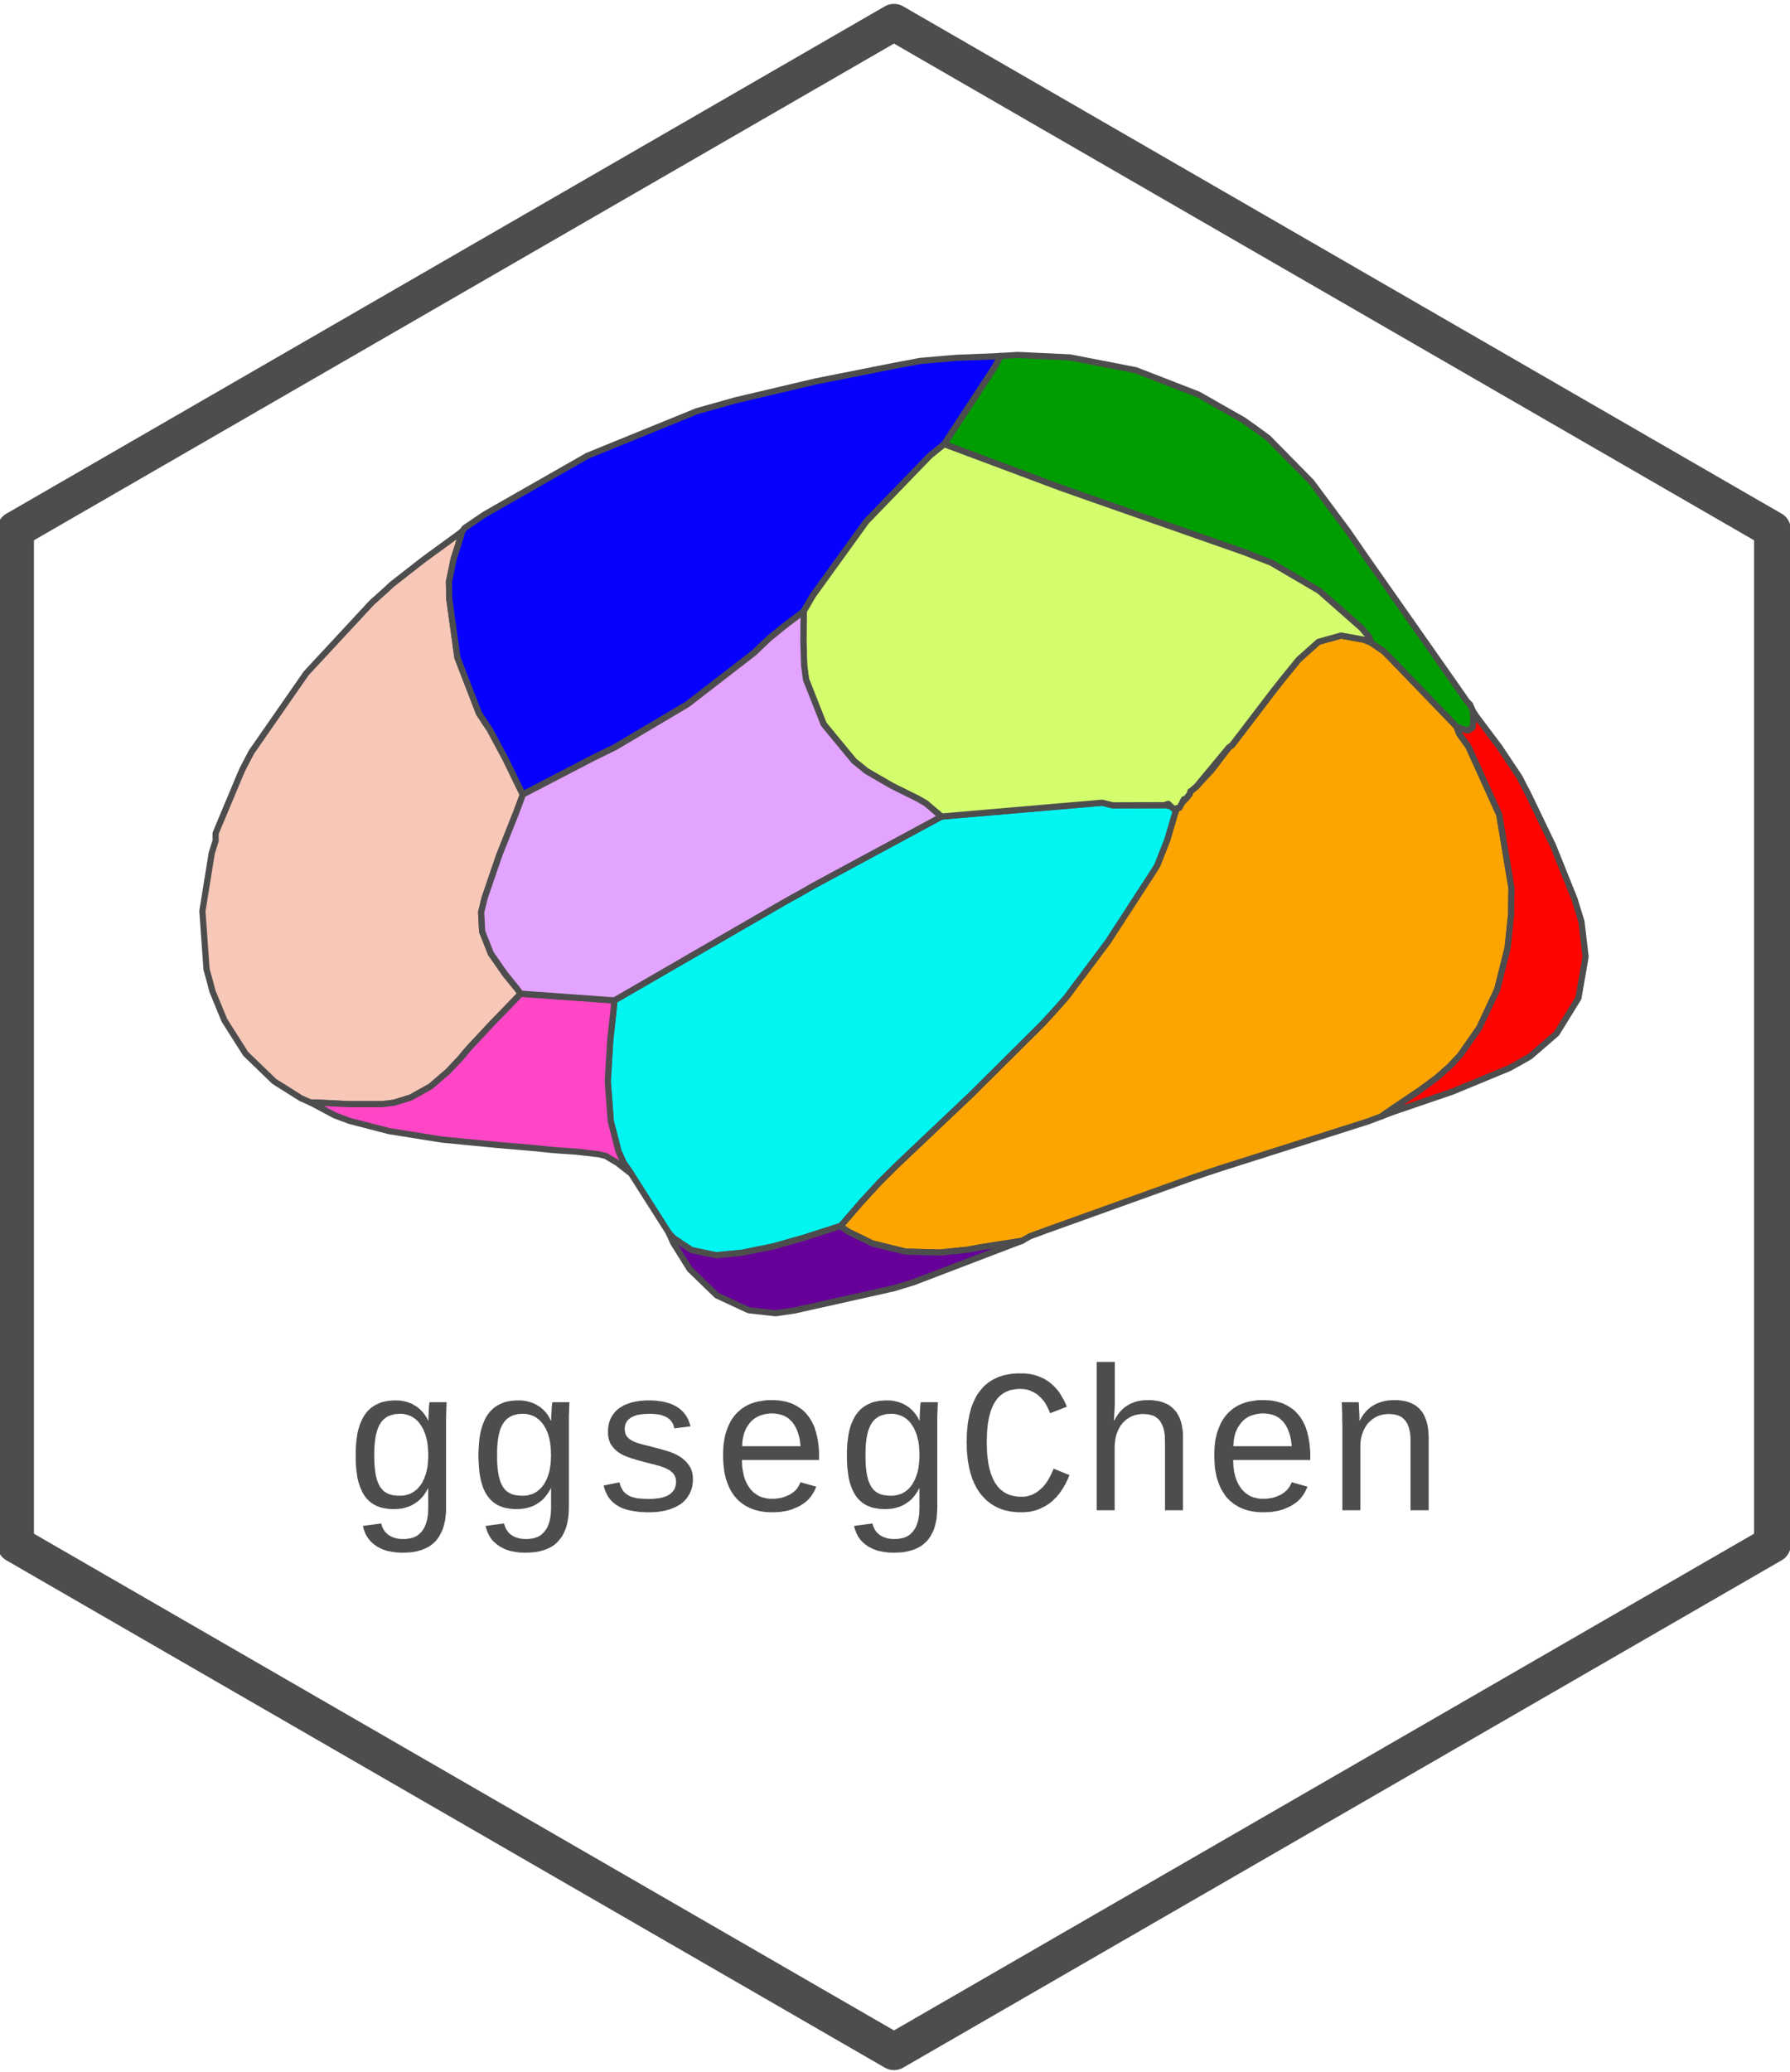 <?xml version='1.0' encoding='UTF-8' ?>
<svg xmlns='http://www.w3.org/2000/svg' xmlns:xlink='http://www.w3.org/1999/xlink' class='svglite' width='124.44pt' height='144.00pt' viewBox='0 0 124.44 144.00'>
<defs>
  <style type='text/css'><![CDATA[
    .svglite line, .svglite polyline, .svglite polygon, .svglite path, .svglite rect, .svglite circle {
      fill: none;
      stroke: #000000;
      stroke-linecap: round;
      stroke-linejoin: round;
      stroke-miterlimit: 10.00;
    }
  ]]></style>
</defs>
<rect width='100%' height='100%' style='stroke: none; fill: none;'/>
<defs>
  <clipPath id='cpMC4wMHwxMjQuNDR8MC4wMHwxNDQuMDA='>
    <rect x='0.00' y='0.00' width='124.44' height='144.00' />
  </clipPath>
</defs>
<g clip-path='url(#cpMC4wMHwxMjQuNDR8MC4wMHwxNDQuMDA=)'>
</g>
<defs>
  <clipPath id='cpMC4wMHwxMjQuNDR8MC4xNHwxNDMuODY='>
    <rect x='0.00' y='0.14' width='124.44' height='143.71' />
  </clipPath>
</defs>
<g clip-path='url(#cpMC4wMHwxMjQuNDR8MC4xNHwxNDMuODY=)'>
<rect x='0.00' y='0.14' width='124.44' height='143.71' style='stroke-width: 1.07; stroke: none;' />
</g>
<g clip-path='url(#cpMC4wMHwxMjQuNDR8MC4wMHwxNDQuMDA=)'>
</g>
<defs>
  <clipPath id='cpMC4wMHwxMjQuNDR8MC4xNHwxNDQuMDA='>
    <rect x='0.00' y='0.14' width='124.44' height='143.85' />
  </clipPath>
</defs>
<g clip-path='url(#cpMC4wMHwxMjQuNDR8MC4xNHwxNDQuMDA=)'>
<rect x='-0.14' y='0.14' width='124.58' height='143.85' style='stroke-width: 1.07; stroke: none;' />
<polygon points='1.08,36.81 1.08,107.33 62.15,142.59 123.22,107.33 123.22,36.81 62.15,1.55 1.08,36.81 ' style='stroke-width: 2.56; stroke: none; fill: #FFFFFF;' />
</g>
<defs>
  <clipPath id='cpOS4yNnwxMTUuMDR8MjEuMzR8OTQuNjA='>
    <rect x='9.26' y='21.34' width='105.78' height='73.26' />
  </clipPath>
</defs>
<g clip-path='url(#cpOS4yNnwxMTUuMDR8MjEuMzR8OTQuNjA=)'>
<rect x='9.26' y='21.34' width='105.78' height='73.26' style='stroke-width: 0.75; stroke: none;' />
</g>
<g clip-path='url(#cpMC4wMHwxMjQuNDR8MC4xNHwxNDQuMDA=)'>
</g>
<g clip-path='url(#cpOS4yNnwxMTUuMDR8MjEuMzR8OTQuNjA=)'>
<rect x='9.26' y='21.34' width='105.78' height='73.26' style='stroke-width: 0.75; stroke: none;' />
<path d='M 95.09 77.94 L 94.15 78.24 L 84.74 81.23 L 83.81 81.54 L 82.79 81.89 L 72.69 85.52 L 71.68 85.89 L 71.62 85.91 L 71.09 86.21 L 71.04 86.24 L 70.77 86.28 L 68.10 86.70 L 67.83 86.75 L 67.22 86.86 L 65.37 87.05 L 62.96 86.99 L 60.65 86.42 L 58.93 85.58 L 58.43 85.21 L 58.67 84.94 L 59.87 83.55 L 61.11 82.20 L 61.37 81.94 L 62.37 80.95 L 67.50 76.09 L 72.50 71.12 L 73.45 70.08 L 74.10 69.35 L 77.03 65.43 L 79.71 61.30 L 80.24 60.48 L 80.44 60.16 L 81.14 58.39 L 81.69 56.52 L 81.82 56.16 L 81.87 56.10 L 82.39 55.57 L 82.45 55.51 L 82.46 55.49 L 82.48 55.47 L 82.67 55.23 L 82.69 55.21 L 82.69 55.19 L 82.75 55.02 L 82.76 55.00 L 82.80 54.97 L 83.14 54.69 L 83.18 54.66 L 83.17 54.67 L 83.25 54.58 L 84.08 53.69 L 84.17 53.60 L 84.18 53.59 L 84.29 53.44 L 84.30 53.43 L 84.40 53.31 L 85.35 52.06 L 85.44 51.93 L 85.46 51.93 L 85.48 51.91 L 85.66 51.77 L 85.68 51.75 L 85.94 51.41 L 88.52 48.03 L 88.78 47.70 L 89.15 47.22 L 90.29 45.83 L 91.66 44.60 L 93.23 44.17 L 94.82 44.46 L 95.31 44.66 L 95.39 44.71 L 96.23 45.29 L 96.30 45.36 L 96.72 45.79 L 100.84 50.06 L 101.25 50.49 L 101.27 50.53 L 101.44 50.98 L 101.46 51.02 L 102.09 51.90 L 104.23 56.62 L 105.08 61.73 L 105.06 62.82 L 105.05 63.58 L 104.81 65.87 L 104.09 68.76 L 102.84 71.43 L 101.53 73.31 L 101.02 73.86 L 100.75 74.14 L 99.89 74.90 L 98.64 75.82 L 97.34 76.69 L 96.37 77.35 L 96.05 77.58 L 96.08 77.57 L 96.00 77.60 L 95.17 77.91 L 95.09 77.94 L 95.09 77.94 Z' style='fill-rule: evenodd; fill: #FCA500; stroke-width: 0.43; stroke: #4D4D4D;' />
<path d='M 81.82 56.16 L 81.69 56.52 L 81.14 58.39 L 80.44 60.16 L 80.24 60.48 L 79.71 61.30 L 77.03 65.43 L 74.10 69.35 L 73.45 70.08 L 72.50 71.12 L 67.50 76.09 L 62.37 80.95 L 61.37 81.94 L 61.11 82.20 L 59.87 83.55 L 58.67 84.94 L 58.43 85.21 L 58.01 85.34 L 55.90 86.02 L 53.78 86.62 L 53.35 86.71 L 52.90 86.80 L 51.56 87.07 L 49.78 87.24 L 48.07 86.88 L 46.82 86.05 L 46.50 85.69 L 46.28 85.34 L 44.08 81.88 L 43.86 81.54 L 43.81 81.47 L 43.32 80.75 L 43.29 80.67 L 43.00 80.02 L 42.46 77.92 L 42.25 75.14 L 42.42 72.34 L 42.65 70.23 L 42.71 69.53 L 43.80 68.90 L 54.66 62.62 L 55.76 62.01 L 56.56 61.55 L 64.64 57.19 L 65.45 56.75 L 66.38 56.67 L 75.68 55.87 L 76.61 55.79 L 76.67 55.80 L 77.31 55.96 L 77.37 55.97 L 77.68 55.97 L 80.72 55.96 L 81.03 55.96 L 81.09 55.97 L 81.75 56.14 L 81.82 56.16 L 81.82 56.16 Z' style='fill-rule: evenodd; fill: #01F6F2; stroke-width: 0.43; stroke: #4D4D4D;' />
<path d='M 21.59 76.62 L 20.93 76.33 L 19.07 75.16 L 17.08 73.24 L 15.60 70.91 L 14.77 68.89 L 14.59 68.20 L 14.36 67.38 L 14.07 63.32 L 14.72 59.29 L 14.97 58.49 L 14.99 58.44 L 14.99 57.97 L 14.99 57.92 L 15.14 57.55 L 16.69 53.85 L 16.85 53.48 L 17.48 52.27 L 21.29 46.79 L 25.84 41.89 L 26.84 40.99 L 27.25 40.61 L 29.44 38.90 L 31.69 37.26 L 32.13 36.93 L 32.05 37.24 L 31.54 38.84 L 31.21 40.44 L 31.22 40.75 L 31.23 41.59 L 31.80 45.70 L 33.30 49.58 L 33.78 50.31 L 34.04 50.69 L 35.13 52.72 L 36.14 54.80 L 36.35 55.21 L 36.33 55.27 L 36.11 55.87 L 36.09 55.93 L 35.87 56.51 L 34.71 59.43 L 33.70 62.38 L 33.55 62.99 L 33.45 63.40 L 33.52 64.74 L 34.13 66.28 L 35.12 67.70 L 35.94 68.71 L 36.20 69.06 L 35.87 69.41 L 34.20 71.13 L 32.56 72.89 L 32.25 73.25 L 31.99 73.57 L 31.14 74.47 L 29.93 75.51 L 28.55 76.28 L 27.38 76.64 L 26.98 76.69 L 26.54 76.74 L 24.30 76.74 L 22.04 76.63 L 21.59 76.62 L 21.59 76.62 Z' style='fill-rule: evenodd; fill: #F7C7B7; stroke-width: 0.43; stroke: #4D4D4D;' />
<path d='M 36.35 55.21 L 36.14 54.80 L 35.13 52.72 L 34.04 50.69 L 33.78 50.31 L 33.30 49.58 L 31.80 45.70 L 31.23 41.59 L 31.22 40.75 L 31.21 40.44 L 31.54 38.84 L 32.05 37.24 L 32.13 36.93 L 32.12 36.94 L 32.14 36.92 L 32.29 36.71 L 32.31 36.69 L 33.68 35.76 L 40.83 31.68 L 48.44 28.58 L 50.04 28.13 L 51.14 27.82 L 56.70 26.51 L 62.30 25.40 L 63.43 25.19 L 63.93 25.09 L 66.48 24.87 L 69.05 24.77 L 69.56 24.74 L 69.53 24.81 L 69.16 25.50 L 69.11 25.57 L 68.83 26.01 L 65.93 30.43 L 65.64 30.87 L 64.64 31.68 L 60.23 36.24 L 56.52 41.38 L 55.87 42.49 L 55.65 42.66 L 54.54 43.50 L 53.47 44.37 L 53.27 44.56 L 52.41 45.38 L 47.78 48.95 L 42.76 51.93 L 41.70 52.45 L 41.25 52.67 L 36.80 54.98 L 36.35 55.21 L 36.35 55.21 Z' style='fill-rule: evenodd; fill: #0600FF; stroke-width: 0.43; stroke: #4D4D4D;' />
<path d='M 65.64 30.87 L 65.93 30.43 L 68.83 26.01 L 69.12 25.57 L 69.16 25.50 L 69.53 24.81 L 69.56 24.74 L 70.76 24.67 L 74.38 24.84 L 78.96 25.73 L 83.31 27.42 L 86.47 29.22 L 87.45 29.92 L 88.16 30.44 L 91.17 33.50 L 93.72 36.93 L 94.21 37.64 L 94.85 38.57 L 101.31 47.78 L 101.95 48.70 L 101.97 48.73 L 102.18 48.95 L 102.20 48.97 L 102.20 48.96 L 102.21 49.00 L 102.39 49.41 L 102.41 49.45 L 102.40 49.44 L 102.41 49.60 L 102.43 50.06 L 102.37 50.57 L 102.04 50.78 L 101.43 50.59 L 101.25 50.49 L 100.84 50.06 L 96.72 45.79 L 96.30 45.37 L 96.23 45.29 L 95.39 44.72 L 95.31 44.66 L 95.30 44.62 L 95.17 44.26 L 95.15 44.23 L 94.63 43.63 L 91.71 41.06 L 88.38 39.11 L 87.66 38.83 L 86.57 38.40 L 75.53 34.53 L 74.43 34.14 L 73.69 33.88 L 66.37 31.14 L 65.64 30.87 L 65.64 30.87 Z' style='fill-rule: evenodd; fill: #009D00; stroke-width: 0.43; stroke: #4D4D4D;' />
<path d='M 21.59 76.62 L 22.04 76.63 L 24.30 76.74 L 26.54 76.74 L 26.98 76.69 L 27.38 76.64 L 28.55 76.28 L 29.93 75.51 L 31.14 74.47 L 31.99 73.57 L 32.26 73.25 L 32.56 72.89 L 34.20 71.13 L 35.87 69.41 L 36.20 69.06 L 36.74 69.10 L 42.17 69.49 L 42.71 69.53 L 42.65 70.23 L 42.42 72.34 L 42.25 75.14 L 42.46 77.92 L 43.00 80.02 L 43.29 80.67 L 43.32 80.75 L 43.81 81.47 L 43.86 81.54 L 43.70 81.43 L 42.92 80.82 L 42.12 80.34 L 41.95 80.30 L 41.64 80.22 L 40.08 80.04 L 38.50 79.93 L 38.18 79.90 L 37.25 79.80 L 34.45 79.56 L 30.73 79.20 L 27.04 78.61 L 24.30 77.90 L 23.42 77.57 L 23.26 77.51 L 21.74 76.70 L 21.59 76.62 L 21.59 76.62 Z' style='fill-rule: evenodd; fill: #FF46C6; stroke-width: 0.43; stroke: #4D4D4D;' />
<path d='M 101.25 50.49 L 101.43 50.59 L 102.04 50.78 L 102.37 50.57 L 102.43 50.06 L 102.41 49.60 L 102.40 49.44 L 102.69 49.86 L 104.23 51.91 L 105.64 54.02 L 105.87 54.47 L 106.24 55.18 L 107.98 58.80 L 109.47 62.51 L 109.70 63.27 L 109.94 64.04 L 110.23 66.49 L 109.73 69.37 L 108.21 71.83 L 106.37 73.42 L 105.67 73.82 L 104.93 74.23 L 100.96 75.87 L 96.86 77.27 L 96.05 77.58 L 96.37 77.35 L 97.34 76.69 L 98.64 75.82 L 99.89 74.90 L 100.75 74.14 L 101.02 73.86 L 101.53 73.31 L 102.84 71.43 L 104.09 68.76 L 104.81 65.88 L 105.05 63.58 L 105.06 62.82 L 105.08 61.74 L 104.23 56.62 L 102.09 51.90 L 101.46 51.02 L 101.44 50.98 L 101.27 50.53 L 101.25 50.49 L 101.25 50.49 Z' style='fill-rule: evenodd; fill: #FF0400; stroke-width: 0.43; stroke: #4D4D4D;' />
<path d='M 46.50 85.69 L 46.82 86.05 L 48.07 86.88 L 49.78 87.24 L 51.56 87.07 L 52.90 86.80 L 53.35 86.71 L 53.78 86.62 L 55.90 86.02 L 58.01 85.34 L 58.43 85.21 L 58.93 85.58 L 60.65 86.42 L 62.97 86.99 L 65.37 87.05 L 67.23 86.86 L 67.84 86.75 L 68.10 86.70 L 70.77 86.28 L 71.04 86.24 L 70.35 86.50 L 63.52 89.11 L 62.83 89.32 L 62.15 89.53 L 55.22 91.08 L 54.52 91.18 L 53.92 91.27 L 52.05 91.06 L 49.83 90.03 L 47.95 88.21 L 46.79 86.35 L 46.50 85.69 L 46.50 85.69 Z' style='fill-rule: evenodd; fill: #660099; stroke-width: 0.43; stroke: #4D4D4D;' />
<path d='M 83.17 54.67 L 83.18 54.66 L 83.14 54.69 L 82.80 54.98 L 82.76 55.00 L 82.75 55.02 L 82.70 55.19 L 82.69 55.21 L 82.67 55.23 L 82.48 55.47 L 82.46 55.49 L 82.46 55.49 L 82.45 55.51 L 82.45 55.51 L 82.44 55.50 L 82.30 55.55 L 82.15 55.85 L 81.99 56.15 L 81.83 56.18 L 81.82 56.16 L 81.80 56.20 L 81.62 56.25 L 81.42 56.06 L 81.22 55.87 L 81.05 55.92 L 81.03 55.96 L 80.72 55.96 L 77.68 55.97 L 77.37 55.97 L 77.31 55.96 L 76.67 55.80 L 76.61 55.79 L 75.68 55.87 L 66.38 56.67 L 65.45 56.75 L 65.35 56.66 L 64.34 55.81 L 64.23 55.75 L 63.87 55.54 L 62.00 54.61 L 60.22 53.58 L 59.91 53.32 L 59.37 52.89 L 57.26 50.33 L 56.03 47.22 L 55.94 46.52 L 55.90 46.19 L 55.85 44.51 L 55.87 42.82 L 55.87 42.49 L 56.52 41.38 L 60.23 36.24 L 64.64 31.68 L 65.64 30.87 L 66.37 31.14 L 73.69 33.88 L 74.43 34.14 L 75.53 34.53 L 86.57 38.40 L 87.66 38.83 L 88.38 39.11 L 91.71 41.06 L 94.63 43.63 L 95.15 44.23 L 95.17 44.26 L 95.30 44.62 L 95.31 44.66 L 94.82 44.46 L 93.23 44.17 L 91.66 44.61 L 90.29 45.83 L 89.15 47.23 L 88.78 47.70 L 88.52 48.03 L 85.94 51.41 L 85.68 51.75 L 85.67 51.77 L 85.48 51.91 L 85.46 51.93 L 85.44 51.93 L 83.17 54.67 L 83.17 54.67 Z' style='fill-rule: evenodd; fill: #D3FD6D; stroke-width: 0.43; stroke: #4D4D4D;' />
<path d='M 55.87 42.49 L 55.87 42.82 L 55.85 44.51 L 55.90 46.19 L 55.94 46.52 L 56.03 47.22 L 57.26 50.33 L 59.37 52.89 L 59.91 53.32 L 60.22 53.58 L 62.00 54.61 L 63.87 55.54 L 64.22 55.75 L 64.34 55.81 L 65.35 56.67 L 65.45 56.75 L 64.64 57.19 L 56.56 61.55 L 55.76 62.01 L 54.66 62.62 L 43.80 68.90 L 42.71 69.53 L 42.17 69.49 L 36.74 69.10 L 36.20 69.06 L 35.94 68.71 L 35.12 67.70 L 34.13 66.28 L 33.52 64.74 L 33.45 63.40 L 33.55 62.99 L 33.70 62.38 L 34.71 59.43 L 35.87 56.51 L 36.09 55.93 L 36.11 55.87 L 36.33 55.27 L 36.35 55.21 L 36.80 54.98 L 41.25 52.67 L 41.70 52.45 L 42.76 51.93 L 47.79 48.95 L 52.41 45.38 L 53.27 44.56 L 53.47 44.37 L 54.54 43.50 L 55.65 42.66 L 55.87 42.49 L 55.87 42.49 Z' style='fill-rule: evenodd; fill: #E2A4FE; stroke-width: 0.43; stroke: #4D4D4D;' />
</g>
<g clip-path='url(#cpMC4wMHwxMjQuNDR8MC4xNHwxNDQuMDA=)'>
</g>
<g clip-path='url(#cpMC4wMHwxMjQuNDR8MC4wMHwxNDQuMDA=)'>
</g>
<g clip-path='url(#cpMC4wMHwxMjQuNDR8MC4xNHwxNDQuMDA=)'>
</g>
<g clip-path='url(#cpMC4wMHwxMjQuNDR8MC4wMHwxNDQuMDA=)'>
</g>
<g clip-path='url(#cpMC4wMHwxMjQuNDR8MC4xNHwxNDQuMDA=)'>
</g>
<g clip-path='url(#cpMC4wMHwxMjQuNDR8MC4wMHwxNDQuMDA=)'>
</g>
<g clip-path='url(#cpMC4wMHwxMjQuNDR8MC4xNHwxNDQuMDA=)'>
</g>
<g clip-path='url(#cpMC4wMHwxMjQuNDR8MC4wMHwxNDQuMDA=)'>
</g>
<g clip-path='url(#cpMC4wMHwxMjQuNDR8MC4xNHwxNDQuMDA=)'>
</g>
<g clip-path='url(#cpMC4wMHwxMjQuNDR8MC4wMHwxNDQuMDA=)'>
</g>
<g clip-path='url(#cpMC4wMHwxMjQuNDR8MC4xNHwxNDQuMDA=)'>
</g>
<g clip-path='url(#cpMC4wMHwxMjQuNDR8MC4wMHwxNDQuMDA=)'>
</g>
<g clip-path='url(#cpMC4wMHwxMjQuNDR8MC4xNHwxNDQuMDA=)'>
</g>
<g clip-path='url(#cpMC4wMHwxMjQuNDR8MC4wMHwxNDQuMDA=)'>
</g>
<g clip-path='url(#cpMC4wMHwxMjQuNDR8MC4xNHwxNDQuMDA=)'>
</g>
<g clip-path='url(#cpMC4wMHwxMjQuNDR8MC4wMHwxNDQuMDA=)'>
</g>
<g clip-path='url(#cpMC4wMHwxMjQuNDR8MC4xNHwxNDQuMDA=)'>
</g>
<g clip-path='url(#cpMC4wMHwxMjQuNDR8MC4wMHwxNDQuMDA=)'>
</g>
<g clip-path='url(#cpMC4wMHwxMjQuNDR8MC4xNHwxNDQuMDA=)'>
</g>
<g clip-path='url(#cpMC4wMHwxMjQuNDR8MC4wMHwxNDQuMDA=)'>
</g>
<g clip-path='url(#cpMC4wMHwxMjQuNDR8MC4xNHwxNDQuMDA=)'>
</g>
<g clip-path='url(#cpMC4wMHwxMjQuNDR8MC4wMHwxNDQuMDA=)'>
</g>
<g clip-path='url(#cpMC4wMHwxMjQuNDR8MC4xNHwxNDQuMDA=)'>
</g>
<g clip-path='url(#cpMC4wMHwxMjQuNDR8MC4wMHwxNDQuMDA=)'>
</g>
<g clip-path='url(#cpMC4wMHwxMjQuNDR8MC4xNHwxNDQuMDA=)'>
</g>
<g clip-path='url(#cpMC4wMHwxMjQuNDR8MC4wMHwxNDQuMDA=)'>
</g>
<g clip-path='url(#cpMC4wMHwxMjQuNDR8MC4xNHwxNDQuMDA=)'>
</g>
<g clip-path='url(#cpMC4wMHwxMjQuNDR8MC4wMHwxNDQuMDA=)'>
</g>
<g clip-path='url(#cpMC4wMHwxMjQuNDR8MC4xNHwxNDQuMDA=)'>
</g>
<g clip-path='url(#cpMC4wMHwxMjQuNDR8MC4wMHwxNDQuMDA=)'>
</g>
<g clip-path='url(#cpMC4wMHwxMjQuNDR8MC4xNHwxNDQuMDA=)'>
</g>
<g clip-path='url(#cpMC4wMHwxMjQuNDR8MC4wMHwxNDQuMDA=)'>
</g>
<g clip-path='url(#cpMC4wMHwxMjQuNDR8MC4xNHwxNDQuMDA=)'>
<polygon points='1.08,36.81 1.08,107.33 62.15,142.59 123.22,107.33 123.22,36.81 62.15,1.55 1.08,36.81 ' style='stroke-width: 2.56; stroke: #4D4D4D; fill: none;' />
<path d='M 28.00 107.91 L 28.00 107.91 L 27.88 107.91 L 27.76 107.90 L 27.64 107.90 L 27.53 107.89 L 27.42 107.87 L 27.31 107.86 L 27.20 107.84 L 27.10 107.82 L 27.00 107.80 L 26.90 107.78 L 26.90 107.78 L 26.81 107.75 L 26.72 107.72 L 26.63 107.69 L 26.54 107.65 L 26.46 107.61 L 26.38 107.57 L 26.30 107.53 L 26.22 107.49 L 26.15 107.44 L 26.08 107.39 L 26.08 107.39 L 26.01 107.34 L 25.95 107.29 L 25.89 107.24 L 25.83 107.18 L 25.77 107.13 L 25.72 107.07 L 25.67 107.01 L 25.62 106.94 L 25.57 106.88 L 25.53 106.81 L 25.53 106.81 L 25.48 106.74 L 25.45 106.67 L 25.41 106.60 L 25.38 106.53 L 25.35 106.45 L 25.32 106.37 L 25.29 106.30 L 25.27 106.22 L 25.25 106.14 L 25.23 106.05 L 26.50 105.88 L 26.50 105.88 L 26.53 105.98 L 26.56 106.08 L 26.60 106.17 L 26.64 106.26 L 26.69 106.34 L 26.74 106.42 L 26.80 106.49 L 26.87 106.56 L 26.94 106.62 L 27.01 106.68 L 27.01 106.68 L 27.09 106.73 L 27.18 106.78 L 27.27 106.82 L 27.37 106.86 L 27.47 106.89 L 27.57 106.92 L 27.69 106.94 L 27.80 106.95 L 27.92 106.96 L 28.05 106.96 L 28.05 106.96 L 28.12 106.96 L 28.20 106.96 L 28.28 106.95 L 28.35 106.94 L 28.42 106.93 L 28.49 106.92 L 28.56 106.90 L 28.63 106.89 L 28.69 106.87 L 28.76 106.84 L 28.76 106.84 L 28.82 106.82 L 28.88 106.79 L 28.94 106.76 L 29.00 106.73 L 29.05 106.69 L 29.10 106.65 L 29.15 106.61 L 29.20 106.56 L 29.25 106.51 L 29.30 106.46 L 29.30 106.46 L 29.34 106.41 L 29.38 106.35 L 29.42 106.29 L 29.46 106.23 L 29.50 106.17 L 29.53 106.10 L 29.56 106.02 L 29.59 105.95 L 29.62 105.87 L 29.64 105.79 L 29.64 105.79 L 29.67 105.70 L 29.69 105.61 L 29.71 105.52 L 29.72 105.43 L 29.74 105.33 L 29.75 105.22 L 29.76 105.12 L 29.76 105.01 L 29.77 104.89 L 29.77 104.77 L 29.77 103.43 L 29.76 103.43 L 29.76 103.43 L 29.73 103.48 L 29.70 103.54 L 29.67 103.59 L 29.64 103.65 L 29.60 103.70 L 29.57 103.76 L 29.53 103.81 L 29.50 103.86 L 29.46 103.92 L 29.42 103.97 L 29.42 103.97 L 29.37 104.02 L 29.33 104.07 L 29.29 104.12 L 29.24 104.17 L 29.19 104.22 L 29.14 104.26 L 29.09 104.31 L 29.03 104.35 L 28.98 104.39 L 28.92 104.43 L 28.92 104.43 L 28.86 104.47 L 28.80 104.51 L 28.74 104.55 L 28.68 104.58 L 28.61 104.62 L 28.55 104.65 L 28.48 104.68 L 28.40 104.71 L 28.33 104.73 L 28.26 104.76 L 28.26 104.76 L 28.18 104.78 L 28.10 104.80 L 28.02 104.82 L 27.93 104.84 L 27.84 104.85 L 27.75 104.86 L 27.66 104.87 L 27.57 104.87 L 27.47 104.88 L 27.37 104.88 L 27.37 104.88 L 27.23 104.88 L 27.10 104.87 L 26.97 104.86 L 26.84 104.84 L 26.72 104.82 L 26.60 104.80 L 26.48 104.77 L 26.37 104.73 L 26.27 104.69 L 26.16 104.65 L 26.16 104.65 L 26.07 104.60 L 25.97 104.55 L 25.88 104.49 L 25.79 104.43 L 25.71 104.36 L 25.63 104.29 L 25.55 104.21 L 25.48 104.13 L 25.41 104.05 L 25.34 103.95 L 25.34 103.95 L 25.28 103.86 L 25.22 103.76 L 25.17 103.65 L 25.12 103.54 L 25.07 103.43 L 25.02 103.31 L 24.98 103.19 L 24.94 103.06 L 24.90 102.93 L 24.87 102.79 L 24.87 102.79 L 24.84 102.65 L 24.82 102.50 L 24.80 102.35 L 24.78 102.19 L 24.76 102.03 L 24.75 101.86 L 24.74 101.69 L 24.73 101.51 L 24.73 101.33 L 24.73 101.15 L 24.73 101.15 L 24.73 100.97 L 24.73 100.79 L 24.74 100.62 L 24.75 100.45 L 24.76 100.29 L 24.78 100.13 L 24.80 99.97 L 24.82 99.82 L 24.84 99.67 L 24.87 99.53 L 24.87 99.53 L 24.90 99.39 L 24.94 99.26 L 24.98 99.12 L 25.02 99.00 L 25.07 98.88 L 25.12 98.76 L 25.17 98.65 L 25.23 98.54 L 25.29 98.43 L 25.35 98.34 L 25.35 98.34 L 25.42 98.24 L 25.49 98.15 L 25.57 98.06 L 25.65 97.98 L 25.73 97.90 L 25.82 97.83 L 25.91 97.76 L 26.01 97.70 L 26.11 97.64 L 26.21 97.59 L 26.21 97.59 L 26.32 97.54 L 26.43 97.49 L 26.55 97.45 L 26.67 97.42 L 26.80 97.39 L 26.93 97.37 L 27.07 97.35 L 27.21 97.34 L 27.35 97.33 L 27.50 97.33 L 27.50 97.33 L 27.66 97.33 L 27.81 97.34 L 27.96 97.36 L 28.10 97.39 L 28.24 97.42 L 28.37 97.46 L 28.50 97.51 L 28.63 97.56 L 28.75 97.63 L 28.87 97.70 L 28.87 97.70 L 28.98 97.77 L 29.09 97.85 L 29.19 97.94 L 29.29 98.04 L 29.38 98.14 L 29.47 98.24 L 29.55 98.36 L 29.63 98.47 L 29.70 98.60 L 29.76 98.73 L 29.78 98.73 L 29.78 98.73 L 29.78 98.70 L 29.78 98.66 L 29.78 98.62 L 29.78 98.59 L 29.78 98.55 L 29.79 98.51 L 29.79 98.47 L 29.79 98.43 L 29.79 98.38 L 29.79 98.34 L 29.79 98.34 L 29.79 98.30 L 29.80 98.26 L 29.80 98.22 L 29.80 98.17 L 29.80 98.13 L 29.80 98.09 L 29.81 98.05 L 29.81 98.02 L 29.81 97.98 L 29.81 97.94 L 29.81 97.94 L 29.81 97.90 L 29.82 97.86 L 29.82 97.83 L 29.82 97.79 L 29.82 97.76 L 29.83 97.73 L 29.83 97.69 L 29.83 97.66 L 29.84 97.63 L 29.84 97.61 L 29.84 97.61 L 29.84 97.58 L 29.85 97.56 L 29.85 97.53 L 29.85 97.51 L 29.86 97.50 L 29.86 97.48 L 29.86 97.47 L 29.86 97.46 L 29.87 97.45 L 29.87 97.45 L 31.05 97.45 L 31.05 97.45 L 31.05 97.46 L 31.05 97.47 L 31.05 97.49 L 31.05 97.51 L 31.05 97.53 L 31.05 97.55 L 31.04 97.58 L 31.04 97.60 L 31.04 97.63 L 31.04 97.66 L 31.04 97.66 L 31.04 97.69 L 31.04 97.72 L 31.04 97.75 L 31.03 97.79 L 31.03 97.82 L 31.03 97.86 L 31.03 97.90 L 31.03 97.93 L 31.03 97.97 L 31.03 98.02 L 31.03 98.02 L 31.03 98.06 L 31.02 98.10 L 31.02 98.15 L 31.02 98.19 L 31.02 98.24 L 31.02 98.28 L 31.02 98.33 L 31.02 98.38 L 31.01 98.43 L 31.01 98.48 L 31.01 98.48 L 31.01 98.53 L 31.01 98.58 L 31.01 98.63 L 31.01 98.68 L 31.01 98.74 L 31.01 98.79 L 31.01 98.84 L 31.01 98.89 L 31.01 98.95 L 31.01 99.00 L 31.01 104.74 L 31.01 104.74 L 31.01 105.05 L 30.98 105.34 L 30.95 105.62 L 30.89 105.88 L 30.83 106.12 L 30.75 106.35 L 30.65 106.56 L 30.54 106.76 L 30.42 106.94 L 30.28 107.11 L 30.28 107.11 L 30.12 107.26 L 29.95 107.40 L 29.76 107.52 L 29.56 107.62 L 29.34 107.71 L 29.11 107.78 L 28.85 107.84 L 28.59 107.88 L 28.30 107.90 L 28.00 107.91 ZM 29.77 101.13 L 29.77 101.13 L 29.77 100.98 L 29.76 100.83 L 29.75 100.68 L 29.74 100.54 L 29.73 100.41 L 29.71 100.28 L 29.69 100.15 L 29.66 100.03 L 29.63 99.91 L 29.60 99.80 L 29.60 99.80 L 29.57 99.69 L 29.53 99.59 L 29.49 99.49 L 29.45 99.40 L 29.41 99.30 L 29.36 99.22 L 29.31 99.13 L 29.26 99.06 L 29.21 98.98 L 29.16 98.91 L 29.16 98.91 L 29.10 98.84 L 29.05 98.78 L 28.99 98.72 L 28.93 98.67 L 28.87 98.61 L 28.80 98.57 L 28.74 98.52 L 28.67 98.48 L 28.60 98.44 L 28.53 98.41 L 28.53 98.41 L 28.46 98.38 L 28.39 98.36 L 28.32 98.33 L 28.25 98.31 L 28.18 98.30 L 28.11 98.28 L 28.04 98.27 L 27.96 98.26 L 27.89 98.26 L 27.82 98.26 L 27.82 98.26 L 27.73 98.26 L 27.64 98.27 L 27.55 98.27 L 27.47 98.28 L 27.38 98.30 L 27.30 98.32 L 27.23 98.34 L 27.15 98.36 L 27.08 98.39 L 27.01 98.42 L 27.01 98.42 L 26.94 98.45 L 26.88 98.49 L 26.82 98.53 L 26.76 98.57 L 26.70 98.62 L 26.65 98.67 L 26.59 98.73 L 26.54 98.79 L 26.49 98.85 L 26.45 98.92 L 26.45 98.92 L 26.41 98.99 L 26.36 99.06 L 26.33 99.14 L 26.29 99.22 L 26.26 99.31 L 26.22 99.40 L 26.20 99.50 L 26.17 99.60 L 26.14 99.70 L 26.12 99.81 L 26.12 99.81 L 26.10 99.92 L 26.08 100.03 L 26.07 100.15 L 26.06 100.28 L 26.04 100.41 L 26.03 100.55 L 26.03 100.69 L 26.02 100.83 L 26.02 100.98 L 26.02 101.13 L 26.02 101.13 L 26.02 101.29 L 26.02 101.45 L 26.03 101.60 L 26.03 101.74 L 26.04 101.88 L 26.06 102.01 L 26.07 102.14 L 26.08 102.26 L 26.10 102.38 L 26.12 102.49 L 26.12 102.49 L 26.14 102.60 L 26.17 102.70 L 26.19 102.79 L 26.22 102.89 L 26.25 102.98 L 26.29 103.06 L 26.32 103.14 L 26.36 103.22 L 26.40 103.29 L 26.44 103.36 L 26.44 103.36 L 26.49 103.42 L 26.54 103.48 L 26.59 103.54 L 26.64 103.59 L 26.69 103.64 L 26.75 103.68 L 26.81 103.72 L 26.87 103.76 L 26.93 103.79 L 27.00 103.82 L 27.00 103.82 L 27.07 103.85 L 27.14 103.87 L 27.21 103.89 L 27.29 103.91 L 27.37 103.92 L 27.45 103.93 L 27.53 103.94 L 27.62 103.95 L 27.71 103.95 L 27.80 103.95 L 27.80 103.95 L 27.87 103.95 L 27.94 103.95 L 28.02 103.94 L 28.09 103.93 L 28.16 103.92 L 28.23 103.90 L 28.31 103.88 L 28.38 103.86 L 28.45 103.84 L 28.52 103.81 L 28.52 103.81 L 28.59 103.78 L 28.66 103.74 L 28.72 103.70 L 28.79 103.66 L 28.85 103.61 L 28.92 103.56 L 28.98 103.51 L 29.04 103.45 L 29.09 103.39 L 29.15 103.32 L 29.15 103.32 L 29.21 103.25 L 29.26 103.18 L 29.31 103.10 L 29.36 103.02 L 29.40 102.94 L 29.44 102.85 L 29.49 102.76 L 29.52 102.66 L 29.56 102.56 L 29.60 102.45 L 29.60 102.45 L 29.63 102.34 L 29.66 102.23 L 29.68 102.11 L 29.71 101.98 L 29.73 101.85 L 29.74 101.72 L 29.75 101.58 L 29.76 101.44 L 29.77 101.29 L 29.77 101.13 Z' style='fill-rule: evenodd; fill: #4D4D4D; stroke-width: 0.75; stroke: none;' />
<path d='M 36.54 107.91 L 36.54 107.91 L 36.42 107.91 L 36.30 107.90 L 36.18 107.90 L 36.07 107.89 L 35.95 107.87 L 35.84 107.86 L 35.74 107.84 L 35.64 107.82 L 35.53 107.80 L 35.44 107.78 L 35.44 107.78 L 35.34 107.75 L 35.25 107.72 L 35.17 107.69 L 35.08 107.65 L 35.00 107.61 L 34.92 107.57 L 34.84 107.53 L 34.76 107.49 L 34.69 107.44 L 34.62 107.39 L 34.62 107.39 L 34.55 107.34 L 34.49 107.29 L 34.43 107.24 L 34.37 107.18 L 34.31 107.13 L 34.25 107.07 L 34.20 107.01 L 34.15 106.94 L 34.11 106.88 L 34.06 106.81 L 34.06 106.81 L 34.02 106.74 L 33.98 106.67 L 33.95 106.60 L 33.91 106.53 L 33.88 106.45 L 33.85 106.37 L 33.83 106.30 L 33.80 106.22 L 33.78 106.14 L 33.76 106.05 L 35.04 105.88 L 35.04 105.88 L 35.07 105.98 L 35.10 106.08 L 35.14 106.17 L 35.18 106.26 L 35.23 106.34 L 35.28 106.42 L 35.34 106.49 L 35.40 106.56 L 35.47 106.62 L 35.55 106.68 L 35.55 106.68 L 35.63 106.73 L 35.72 106.78 L 35.81 106.82 L 35.90 106.86 L 36.01 106.89 L 36.11 106.92 L 36.22 106.94 L 36.34 106.95 L 36.46 106.96 L 36.58 106.96 L 36.58 106.96 L 36.66 106.96 L 36.74 106.96 L 36.81 106.95 L 36.89 106.94 L 36.96 106.93 L 37.03 106.92 L 37.10 106.90 L 37.16 106.89 L 37.23 106.87 L 37.29 106.84 L 37.29 106.84 L 37.36 106.82 L 37.42 106.79 L 37.48 106.76 L 37.53 106.73 L 37.59 106.69 L 37.64 106.65 L 37.69 106.61 L 37.74 106.56 L 37.79 106.51 L 37.83 106.46 L 37.83 106.46 L 37.88 106.41 L 37.92 106.35 L 37.96 106.29 L 38.00 106.23 L 38.04 106.17 L 38.07 106.10 L 38.10 106.02 L 38.13 105.95 L 38.16 105.87 L 38.18 105.79 L 38.18 105.79 L 38.21 105.70 L 38.23 105.61 L 38.25 105.52 L 38.26 105.43 L 38.28 105.33 L 38.29 105.22 L 38.30 105.12 L 38.30 105.01 L 38.31 104.89 L 38.31 104.77 L 38.31 103.43 L 38.29 103.43 L 38.29 103.43 L 38.27 103.48 L 38.24 103.54 L 38.21 103.59 L 38.17 103.65 L 38.14 103.70 L 38.11 103.76 L 38.07 103.81 L 38.03 103.86 L 37.99 103.92 L 37.95 103.97 L 37.95 103.97 L 37.91 104.02 L 37.87 104.07 L 37.82 104.12 L 37.78 104.17 L 37.73 104.22 L 37.68 104.26 L 37.63 104.31 L 37.57 104.35 L 37.52 104.39 L 37.46 104.43 L 37.46 104.43 L 37.40 104.47 L 37.34 104.51 L 37.28 104.55 L 37.22 104.58 L 37.15 104.62 L 37.08 104.65 L 37.01 104.68 L 36.94 104.71 L 36.87 104.73 L 36.79 104.76 L 36.79 104.76 L 36.71 104.78 L 36.63 104.80 L 36.55 104.82 L 36.47 104.84 L 36.38 104.85 L 36.29 104.86 L 36.20 104.87 L 36.11 104.87 L 36.01 104.88 L 35.91 104.88 L 35.91 104.88 L 35.77 104.88 L 35.63 104.87 L 35.50 104.86 L 35.38 104.84 L 35.25 104.82 L 35.13 104.80 L 35.02 104.77 L 34.91 104.73 L 34.80 104.69 L 34.70 104.65 L 34.70 104.65 L 34.60 104.60 L 34.51 104.55 L 34.42 104.49 L 34.33 104.43 L 34.25 104.36 L 34.17 104.29 L 34.09 104.21 L 34.02 104.13 L 33.95 104.05 L 33.88 103.95 L 33.88 103.95 L 33.82 103.86 L 33.76 103.76 L 33.70 103.65 L 33.65 103.54 L 33.60 103.43 L 33.56 103.31 L 33.52 103.19 L 33.48 103.06 L 33.44 102.93 L 33.41 102.79 L 33.41 102.79 L 33.38 102.65 L 33.36 102.50 L 33.33 102.35 L 33.32 102.19 L 33.30 102.03 L 33.29 101.86 L 33.28 101.69 L 33.27 101.51 L 33.26 101.33 L 33.26 101.15 L 33.26 101.15 L 33.26 100.97 L 33.27 100.79 L 33.28 100.62 L 33.29 100.45 L 33.30 100.29 L 33.32 100.13 L 33.33 99.97 L 33.36 99.82 L 33.38 99.67 L 33.41 99.53 L 33.41 99.53 L 33.44 99.39 L 33.48 99.26 L 33.52 99.12 L 33.56 99.00 L 33.61 98.88 L 33.66 98.76 L 33.71 98.65 L 33.76 98.54 L 33.83 98.43 L 33.89 98.34 L 33.89 98.34 L 33.96 98.24 L 34.03 98.15 L 34.11 98.06 L 34.19 97.98 L 34.27 97.90 L 34.36 97.83 L 34.45 97.76 L 34.55 97.70 L 34.65 97.64 L 34.75 97.59 L 34.75 97.59 L 34.86 97.54 L 34.97 97.49 L 35.09 97.45 L 35.21 97.42 L 35.34 97.39 L 35.47 97.37 L 35.60 97.35 L 35.75 97.34 L 35.89 97.33 L 36.04 97.33 L 36.04 97.33 L 36.20 97.33 L 36.35 97.34 L 36.49 97.36 L 36.64 97.39 L 36.77 97.42 L 36.91 97.46 L 37.04 97.51 L 37.16 97.56 L 37.29 97.63 L 37.40 97.70 L 37.40 97.70 L 37.52 97.77 L 37.63 97.85 L 37.73 97.94 L 37.83 98.04 L 37.92 98.14 L 38.01 98.24 L 38.09 98.36 L 38.16 98.47 L 38.23 98.60 L 38.30 98.73 L 38.32 98.73 L 38.32 98.73 L 38.32 98.70 L 38.32 98.66 L 38.32 98.62 L 38.32 98.59 L 38.32 98.55 L 38.32 98.51 L 38.32 98.47 L 38.32 98.43 L 38.33 98.38 L 38.33 98.34 L 38.33 98.34 L 38.33 98.30 L 38.33 98.26 L 38.34 98.22 L 38.34 98.17 L 38.34 98.13 L 38.34 98.09 L 38.34 98.05 L 38.35 98.02 L 38.35 97.98 L 38.35 97.94 L 38.35 97.94 L 38.35 97.90 L 38.35 97.86 L 38.36 97.83 L 38.36 97.79 L 38.36 97.76 L 38.36 97.73 L 38.37 97.69 L 38.37 97.66 L 38.37 97.63 L 38.38 97.61 L 38.38 97.61 L 38.38 97.58 L 38.38 97.56 L 38.39 97.53 L 38.39 97.51 L 38.39 97.50 L 38.40 97.48 L 38.40 97.47 L 38.40 97.46 L 38.40 97.45 L 38.40 97.45 L 39.59 97.45 L 39.59 97.45 L 39.59 97.46 L 39.59 97.47 L 39.59 97.49 L 39.59 97.51 L 39.58 97.53 L 39.58 97.55 L 39.58 97.58 L 39.58 97.60 L 39.58 97.63 L 39.58 97.66 L 39.58 97.66 L 39.58 97.69 L 39.57 97.72 L 39.57 97.75 L 39.57 97.79 L 39.57 97.82 L 39.57 97.86 L 39.57 97.90 L 39.57 97.93 L 39.57 97.97 L 39.56 98.02 L 39.56 98.02 L 39.56 98.06 L 39.56 98.10 L 39.56 98.15 L 39.56 98.19 L 39.56 98.24 L 39.56 98.28 L 39.55 98.33 L 39.55 98.38 L 39.55 98.43 L 39.55 98.48 L 39.55 98.48 L 39.55 98.53 L 39.55 98.58 L 39.55 98.63 L 39.55 98.68 L 39.55 98.74 L 39.55 98.79 L 39.55 98.84 L 39.55 98.89 L 39.55 98.95 L 39.55 99.00 L 39.55 104.74 L 39.55 104.74 L 39.54 105.05 L 39.52 105.34 L 39.48 105.62 L 39.43 105.88 L 39.37 106.12 L 39.28 106.35 L 39.19 106.56 L 39.08 106.76 L 38.95 106.94 L 38.81 107.11 L 38.81 107.11 L 38.66 107.26 L 38.49 107.40 L 38.30 107.52 L 38.10 107.62 L 37.88 107.71 L 37.64 107.78 L 37.39 107.84 L 37.12 107.88 L 36.84 107.90 L 36.54 107.91 ZM 38.31 101.13 L 38.31 101.13 L 38.30 100.98 L 38.30 100.83 L 38.29 100.68 L 38.28 100.54 L 38.26 100.41 L 38.25 100.28 L 38.22 100.15 L 38.20 100.03 L 38.17 99.91 L 38.14 99.80 L 38.14 99.80 L 38.11 99.69 L 38.07 99.59 L 38.03 99.49 L 37.99 99.40 L 37.95 99.30 L 37.90 99.22 L 37.85 99.13 L 37.80 99.06 L 37.75 98.98 L 37.70 98.91 L 37.70 98.91 L 37.64 98.84 L 37.58 98.78 L 37.53 98.72 L 37.47 98.67 L 37.40 98.61 L 37.34 98.57 L 37.28 98.52 L 37.21 98.48 L 37.14 98.44 L 37.07 98.41 L 37.07 98.41 L 37.00 98.38 L 36.93 98.36 L 36.86 98.33 L 36.79 98.31 L 36.72 98.30 L 36.65 98.28 L 36.57 98.27 L 36.50 98.26 L 36.43 98.26 L 36.35 98.26 L 36.35 98.26 L 36.26 98.26 L 36.17 98.27 L 36.09 98.27 L 36.00 98.28 L 35.92 98.30 L 35.84 98.32 L 35.76 98.34 L 35.69 98.36 L 35.62 98.39 L 35.55 98.42 L 35.55 98.42 L 35.48 98.45 L 35.42 98.49 L 35.36 98.53 L 35.30 98.57 L 35.24 98.62 L 35.18 98.67 L 35.13 98.73 L 35.08 98.79 L 35.03 98.85 L 34.99 98.92 L 34.99 98.92 L 34.94 98.99 L 34.90 99.06 L 34.86 99.14 L 34.83 99.22 L 34.79 99.31 L 34.76 99.40 L 34.73 99.50 L 34.71 99.60 L 34.68 99.70 L 34.66 99.81 L 34.66 99.81 L 34.64 99.92 L 34.62 100.03 L 34.61 100.15 L 34.59 100.28 L 34.58 100.41 L 34.57 100.55 L 34.56 100.69 L 34.56 100.83 L 34.56 100.98 L 34.56 101.13 L 34.56 101.13 L 34.56 101.29 L 34.56 101.45 L 34.56 101.60 L 34.57 101.74 L 34.58 101.88 L 34.59 102.01 L 34.61 102.14 L 34.62 102.26 L 34.64 102.38 L 34.66 102.49 L 34.66 102.49 L 34.68 102.60 L 34.71 102.70 L 34.73 102.79 L 34.76 102.89 L 34.79 102.98 L 34.82 103.06 L 34.86 103.14 L 34.90 103.22 L 34.94 103.29 L 34.98 103.36 L 34.98 103.36 L 35.02 103.42 L 35.07 103.48 L 35.12 103.54 L 35.17 103.59 L 35.23 103.64 L 35.29 103.68 L 35.34 103.72 L 35.41 103.76 L 35.47 103.79 L 35.53 103.82 L 35.53 103.82 L 35.60 103.85 L 35.68 103.87 L 35.75 103.89 L 35.83 103.91 L 35.90 103.92 L 35.99 103.93 L 36.07 103.94 L 36.16 103.95 L 36.24 103.95 L 36.33 103.95 L 36.33 103.95 L 36.41 103.95 L 36.48 103.95 L 36.55 103.94 L 36.63 103.93 L 36.70 103.92 L 36.77 103.90 L 36.84 103.88 L 36.91 103.86 L 36.99 103.84 L 37.06 103.81 L 37.06 103.81 L 37.13 103.78 L 37.19 103.74 L 37.26 103.70 L 37.33 103.66 L 37.39 103.61 L 37.45 103.56 L 37.51 103.51 L 37.57 103.45 L 37.63 103.39 L 37.69 103.32 L 37.69 103.32 L 37.74 103.25 L 37.80 103.18 L 37.85 103.10 L 37.89 103.02 L 37.94 102.94 L 37.98 102.85 L 38.02 102.76 L 38.06 102.66 L 38.10 102.56 L 38.13 102.45 L 38.13 102.45 L 38.17 102.34 L 38.20 102.23 L 38.22 102.11 L 38.24 101.98 L 38.26 101.85 L 38.28 101.72 L 38.29 101.58 L 38.30 101.44 L 38.30 101.29 L 38.31 101.13 Z' style='fill-rule: evenodd; fill: #4D4D4D; stroke-width: 0.75; stroke: none;' />
<path d='M 48.17 102.82 L 48.17 102.82 L 48.17 102.92 L 48.16 103.02 L 48.15 103.12 L 48.14 103.22 L 48.12 103.32 L 48.10 103.41 L 48.07 103.50 L 48.04 103.59 L 48.00 103.68 L 47.96 103.77 L 47.96 103.77 L 47.92 103.85 L 47.87 103.93 L 47.82 104.01 L 47.77 104.09 L 47.71 104.16 L 47.65 104.23 L 47.59 104.30 L 47.52 104.37 L 47.45 104.43 L 47.37 104.49 L 47.37 104.49 L 47.29 104.55 L 47.21 104.60 L 47.12 104.65 L 47.03 104.70 L 46.94 104.75 L 46.84 104.79 L 46.74 104.83 L 46.63 104.87 L 46.53 104.91 L 46.41 104.94 L 46.41 104.94 L 46.30 104.97 L 46.18 105.00 L 46.06 105.02 L 45.94 105.04 L 45.81 105.06 L 45.68 105.08 L 45.54 105.09 L 45.41 105.09 L 45.27 105.10 L 45.12 105.10 L 45.12 105.10 L 44.99 105.10 L 44.86 105.10 L 44.74 105.09 L 44.62 105.09 L 44.50 105.08 L 44.38 105.07 L 44.27 105.05 L 44.16 105.04 L 44.05 105.02 L 43.94 105.00 L 43.94 105.00 L 43.84 104.98 L 43.74 104.96 L 43.64 104.94 L 43.54 104.91 L 43.45 104.88 L 43.36 104.85 L 43.27 104.82 L 43.19 104.78 L 43.10 104.74 L 43.02 104.70 L 43.02 104.70 L 42.95 104.65 L 42.87 104.61 L 42.80 104.56 L 42.73 104.50 L 42.66 104.45 L 42.59 104.39 L 42.53 104.33 L 42.47 104.26 L 42.41 104.20 L 42.36 104.13 L 42.36 104.13 L 42.30 104.05 L 42.26 103.98 L 42.21 103.90 L 42.17 103.81 L 42.13 103.73 L 42.09 103.64 L 42.05 103.54 L 42.02 103.44 L 41.99 103.34 L 41.97 103.24 L 43.07 103.02 L 43.07 103.02 L 43.09 103.10 L 43.11 103.17 L 43.13 103.24 L 43.15 103.31 L 43.18 103.37 L 43.21 103.43 L 43.24 103.48 L 43.27 103.54 L 43.30 103.59 L 43.34 103.64 L 43.34 103.64 L 43.37 103.68 L 43.41 103.72 L 43.45 103.76 L 43.50 103.80 L 43.54 103.83 L 43.59 103.86 L 43.63 103.90 L 43.68 103.92 L 43.73 103.95 L 43.78 103.98 L 43.78 103.98 L 43.83 104.00 L 43.89 104.02 L 43.95 104.04 L 44.00 104.06 L 44.06 104.07 L 44.12 104.09 L 44.19 104.10 L 44.25 104.12 L 44.32 104.13 L 44.38 104.14 L 44.38 104.14 L 44.45 104.14 L 44.52 104.15 L 44.59 104.15 L 44.67 104.16 L 44.74 104.16 L 44.81 104.16 L 44.89 104.17 L 44.96 104.17 L 45.04 104.17 L 45.12 104.17 L 45.12 104.17 L 45.20 104.17 L 45.28 104.17 L 45.36 104.17 L 45.43 104.16 L 45.51 104.16 L 45.58 104.15 L 45.65 104.14 L 45.73 104.13 L 45.80 104.13 L 45.86 104.11 L 45.86 104.11 L 45.93 104.10 L 46.00 104.09 L 46.06 104.07 L 46.13 104.05 L 46.19 104.03 L 46.25 104.01 L 46.30 103.99 L 46.36 103.97 L 46.41 103.94 L 46.46 103.91 L 46.46 103.91 L 46.51 103.88 L 46.56 103.85 L 46.60 103.82 L 46.64 103.78 L 46.68 103.75 L 46.72 103.71 L 46.76 103.67 L 46.79 103.63 L 46.82 103.59 L 46.85 103.55 L 46.85 103.55 L 46.88 103.50 L 46.90 103.45 L 46.93 103.40 L 46.94 103.35 L 46.96 103.29 L 46.97 103.23 L 46.98 103.17 L 46.99 103.11 L 47.00 103.05 L 47.00 102.98 L 47.00 102.98 L 46.99 102.91 L 46.99 102.85 L 46.98 102.79 L 46.97 102.73 L 46.95 102.67 L 46.93 102.62 L 46.91 102.56 L 46.88 102.52 L 46.85 102.47 L 46.82 102.43 L 46.82 102.43 L 46.78 102.38 L 46.74 102.34 L 46.70 102.30 L 46.66 102.27 L 46.61 102.23 L 46.56 102.19 L 46.51 102.16 L 46.45 102.13 L 46.40 102.10 L 46.34 102.07 L 46.34 102.07 L 46.27 102.04 L 46.21 102.01 L 46.14 101.98 L 46.07 101.96 L 46.00 101.93 L 45.93 101.91 L 45.85 101.88 L 45.77 101.86 L 45.69 101.84 L 45.61 101.82 L 45.61 101.82 L 45.52 101.79 L 45.44 101.77 L 45.35 101.75 L 45.26 101.73 L 45.17 101.70 L 45.08 101.68 L 44.99 101.66 L 44.89 101.63 L 44.80 101.61 L 44.70 101.58 L 44.70 101.58 L 44.61 101.56 L 44.52 101.53 L 44.43 101.51 L 44.34 101.48 L 44.25 101.46 L 44.17 101.43 L 44.08 101.40 L 43.99 101.38 L 43.90 101.35 L 43.82 101.32 L 43.82 101.32 L 43.73 101.29 L 43.64 101.26 L 43.56 101.23 L 43.48 101.20 L 43.40 101.16 L 43.32 101.13 L 43.25 101.09 L 43.17 101.05 L 43.10 101.00 L 43.03 100.96 L 43.03 100.96 L 42.96 100.91 L 42.90 100.86 L 42.84 100.81 L 42.78 100.76 L 42.72 100.70 L 42.67 100.64 L 42.61 100.58 L 42.57 100.52 L 42.52 100.45 L 42.47 100.38 L 42.47 100.38 L 42.43 100.31 L 42.40 100.24 L 42.37 100.16 L 42.34 100.08 L 42.32 99.99 L 42.30 99.90 L 42.28 99.81 L 42.27 99.71 L 42.27 99.61 L 42.27 99.50 L 42.27 99.50 L 42.27 99.30 L 42.30 99.11 L 42.33 98.93 L 42.38 98.76 L 42.45 98.59 L 42.53 98.44 L 42.63 98.29 L 42.74 98.15 L 42.86 98.02 L 43.00 97.90 L 43.00 97.90 L 43.16 97.80 L 43.32 97.70 L 43.50 97.61 L 43.70 97.54 L 43.90 97.47 L 44.12 97.42 L 44.36 97.38 L 44.60 97.35 L 44.86 97.33 L 45.13 97.33 L 45.13 97.33 L 45.24 97.33 L 45.35 97.33 L 45.46 97.34 L 45.56 97.34 L 45.67 97.35 L 45.77 97.37 L 45.87 97.38 L 45.97 97.39 L 46.07 97.41 L 46.16 97.43 L 46.16 97.43 L 46.26 97.45 L 46.35 97.48 L 46.44 97.50 L 46.53 97.53 L 46.62 97.56 L 46.70 97.59 L 46.78 97.63 L 46.86 97.67 L 46.94 97.71 L 47.02 97.75 L 47.02 97.75 L 47.09 97.80 L 47.16 97.84 L 47.23 97.89 L 47.30 97.95 L 47.36 98.00 L 47.42 98.06 L 47.48 98.12 L 47.54 98.18 L 47.59 98.25 L 47.64 98.31 L 47.64 98.31 L 47.69 98.38 L 47.74 98.46 L 47.78 98.53 L 47.82 98.61 L 47.86 98.69 L 47.89 98.77 L 47.92 98.86 L 47.95 98.95 L 47.98 99.04 L 48.00 99.13 L 46.87 99.27 L 46.87 99.27 L 46.86 99.21 L 46.85 99.15 L 46.83 99.10 L 46.81 99.04 L 46.80 98.99 L 46.77 98.94 L 46.75 98.89 L 46.72 98.85 L 46.69 98.81 L 46.66 98.77 L 46.66 98.77 L 46.63 98.73 L 46.60 98.69 L 46.56 98.66 L 46.52 98.62 L 46.48 98.59 L 46.44 98.56 L 46.40 98.53 L 46.36 98.51 L 46.31 98.48 L 46.27 98.46 L 46.27 98.46 L 46.22 98.44 L 46.17 98.42 L 46.12 98.40 L 46.07 98.38 L 46.02 98.36 L 45.97 98.35 L 45.92 98.33 L 45.86 98.32 L 45.80 98.31 L 45.75 98.30 L 45.75 98.30 L 45.69 98.29 L 45.63 98.29 L 45.57 98.28 L 45.51 98.27 L 45.45 98.27 L 45.39 98.27 L 45.32 98.26 L 45.26 98.26 L 45.20 98.26 L 45.13 98.26 L 45.13 98.26 L 44.81 98.27 L 44.52 98.30 L 44.27 98.35 L 44.05 98.43 L 43.86 98.52 L 43.71 98.64 L 43.59 98.77 L 43.50 98.93 L 43.45 99.11 L 43.43 99.31 L 43.43 99.31 L 43.43 99.37 L 43.44 99.43 L 43.45 99.49 L 43.46 99.54 L 43.47 99.60 L 43.49 99.65 L 43.50 99.70 L 43.53 99.74 L 43.55 99.79 L 43.58 99.83 L 43.58 99.83 L 43.61 99.87 L 43.64 99.90 L 43.68 99.94 L 43.72 99.97 L 43.76 100.01 L 43.80 100.04 L 43.85 100.07 L 43.90 100.10 L 43.95 100.13 L 44.00 100.16 L 44.00 100.16 L 44.06 100.18 L 44.12 100.21 L 44.17 100.23 L 44.24 100.26 L 44.30 100.28 L 44.37 100.30 L 44.43 100.32 L 44.50 100.34 L 44.57 100.36 L 44.65 100.38 L 44.65 100.38 L 44.72 100.40 L 44.80 100.42 L 44.88 100.44 L 44.96 100.46 L 45.04 100.48 L 45.13 100.50 L 45.21 100.52 L 45.30 100.55 L 45.39 100.57 L 45.48 100.59 L 45.48 100.59 L 45.57 100.62 L 45.66 100.64 L 45.75 100.66 L 45.84 100.69 L 45.93 100.71 L 46.02 100.74 L 46.12 100.77 L 46.21 100.79 L 46.30 100.82 L 46.40 100.85 L 46.40 100.85 L 46.49 100.88 L 46.59 100.91 L 46.68 100.95 L 46.77 100.98 L 46.86 101.02 L 46.94 101.06 L 47.03 101.10 L 47.11 101.15 L 47.19 101.19 L 47.27 101.24 L 47.27 101.24 L 47.35 101.29 L 47.42 101.34 L 47.49 101.40 L 47.56 101.46 L 47.63 101.52 L 47.69 101.58 L 47.75 101.65 L 47.81 101.72 L 47.86 101.79 L 47.91 101.86 L 47.91 101.86 L 47.96 101.94 L 48.01 102.02 L 48.04 102.11 L 48.08 102.20 L 48.11 102.29 L 48.13 102.39 L 48.15 102.49 L 48.16 102.59 L 48.17 102.70 L 48.17 102.82 Z' style='fill-rule: evenodd; fill: #4D4D4D; stroke-width: 0.75; stroke: none;' />
<path d='M 51.58 101.47 L 51.58 101.47 L 51.58 101.59 L 51.59 101.70 L 51.59 101.81 L 51.60 101.93 L 51.61 102.04 L 51.63 102.14 L 51.65 102.25 L 51.67 102.36 L 51.69 102.46 L 51.71 102.56 L 51.71 102.56 L 51.74 102.66 L 51.77 102.75 L 51.80 102.84 L 51.84 102.93 L 51.88 103.02 L 51.92 103.10 L 51.96 103.18 L 52.01 103.26 L 52.06 103.34 L 52.11 103.41 L 52.11 103.41 L 52.16 103.48 L 52.22 103.55 L 52.28 103.61 L 52.34 103.67 L 52.40 103.73 L 52.47 103.78 L 52.54 103.83 L 52.61 103.88 L 52.69 103.93 L 52.76 103.97 L 52.76 103.97 L 52.84 104.01 L 52.93 104.04 L 53.01 104.07 L 53.10 104.09 L 53.19 104.11 L 53.28 104.13 L 53.37 104.15 L 53.47 104.16 L 53.57 104.16 L 53.67 104.16 L 53.67 104.16 L 53.75 104.16 L 53.82 104.16 L 53.90 104.16 L 53.97 104.15 L 54.04 104.14 L 54.11 104.13 L 54.18 104.12 L 54.24 104.11 L 54.31 104.10 L 54.37 104.08 L 54.37 104.08 L 54.44 104.06 L 54.50 104.04 L 54.56 104.02 L 54.62 104.00 L 54.68 103.97 L 54.74 103.95 L 54.80 103.92 L 54.85 103.90 L 54.91 103.87 L 54.96 103.84 L 54.96 103.84 L 55.01 103.81 L 55.06 103.77 L 55.10 103.74 L 55.15 103.71 L 55.19 103.67 L 55.24 103.63 L 55.28 103.60 L 55.32 103.56 L 55.35 103.52 L 55.39 103.48 L 55.39 103.48 L 55.42 103.43 L 55.45 103.39 L 55.48 103.34 L 55.51 103.30 L 55.54 103.25 L 55.56 103.20 L 55.59 103.16 L 55.61 103.11 L 55.63 103.06 L 55.64 103.01 L 56.74 103.32 L 56.74 103.32 L 56.72 103.39 L 56.69 103.45 L 56.67 103.51 L 56.64 103.57 L 56.60 103.64 L 56.57 103.70 L 56.53 103.76 L 56.49 103.83 L 56.45 103.89 L 56.41 103.95 L 56.41 103.95 L 56.36 104.02 L 56.31 104.08 L 56.26 104.14 L 56.21 104.20 L 56.15 104.25 L 56.09 104.31 L 56.03 104.37 L 55.96 104.42 L 55.89 104.47 L 55.82 104.52 L 55.82 104.52 L 55.74 104.57 L 55.66 104.62 L 55.58 104.67 L 55.50 104.71 L 55.41 104.75 L 55.32 104.79 L 55.22 104.83 L 55.13 104.87 L 55.03 104.91 L 54.92 104.94 L 54.92 104.94 L 54.81 104.97 L 54.70 105.00 L 54.59 105.02 L 54.47 105.04 L 54.35 105.06 L 54.22 105.08 L 54.09 105.09 L 53.95 105.09 L 53.81 105.10 L 53.67 105.10 L 53.67 105.10 L 53.51 105.10 L 53.36 105.09 L 53.21 105.08 L 53.06 105.06 L 52.91 105.04 L 52.77 105.01 L 52.64 104.98 L 52.50 104.94 L 52.37 104.90 L 52.24 104.85 L 52.24 104.85 L 52.12 104.80 L 52.00 104.74 L 51.88 104.68 L 51.77 104.61 L 51.66 104.54 L 51.55 104.46 L 51.45 104.38 L 51.35 104.30 L 51.26 104.20 L 51.17 104.11 L 51.17 104.11 L 51.09 104.01 L 51.00 103.90 L 50.93 103.79 L 50.85 103.67 L 50.78 103.55 L 50.72 103.43 L 50.66 103.30 L 50.60 103.16 L 50.55 103.02 L 50.50 102.88 L 50.50 102.88 L 50.45 102.73 L 50.42 102.57 L 50.38 102.41 L 50.35 102.25 L 50.33 102.08 L 50.31 101.90 L 50.29 101.72 L 50.28 101.54 L 50.27 101.35 L 50.27 101.16 L 50.27 101.16 L 50.27 100.94 L 50.28 100.74 L 50.29 100.54 L 50.31 100.34 L 50.34 100.16 L 50.37 99.98 L 50.40 99.81 L 50.44 99.64 L 50.49 99.49 L 50.54 99.34 L 50.54 99.34 L 50.60 99.19 L 50.66 99.05 L 50.72 98.92 L 50.79 98.79 L 50.86 98.67 L 50.94 98.55 L 51.02 98.44 L 51.10 98.34 L 51.19 98.24 L 51.28 98.15 L 51.28 98.15 L 51.38 98.06 L 51.47 97.98 L 51.57 97.90 L 51.68 97.83 L 51.78 97.76 L 51.89 97.70 L 52.00 97.64 L 52.12 97.59 L 52.23 97.54 L 52.35 97.50 L 52.35 97.50 L 52.48 97.46 L 52.60 97.43 L 52.72 97.40 L 52.85 97.38 L 52.98 97.36 L 53.11 97.34 L 53.24 97.32 L 53.37 97.31 L 53.50 97.31 L 53.63 97.31 L 53.63 97.31 L 53.81 97.31 L 53.98 97.32 L 54.15 97.33 L 54.31 97.35 L 54.47 97.38 L 54.62 97.41 L 54.76 97.45 L 54.90 97.49 L 55.04 97.54 L 55.17 97.60 L 55.17 97.60 L 55.29 97.66 L 55.41 97.73 L 55.52 97.80 L 55.63 97.87 L 55.74 97.95 L 55.84 98.03 L 55.93 98.12 L 56.03 98.22 L 56.11 98.32 L 56.19 98.42 L 56.19 98.42 L 56.27 98.52 L 56.34 98.64 L 56.41 98.75 L 56.47 98.87 L 56.53 98.99 L 56.59 99.12 L 56.64 99.25 L 56.68 99.39 L 56.73 99.53 L 56.76 99.68 L 56.76 99.68 L 56.80 99.82 L 56.83 99.98 L 56.86 100.13 L 56.88 100.29 L 56.90 100.45 L 56.92 100.61 L 56.93 100.78 L 56.94 100.95 L 56.94 101.13 L 56.94 101.30 L 56.94 101.47 L 51.58 101.47 ZM 53.64 98.23 L 53.64 98.23 L 53.58 98.23 L 53.52 98.24 L 53.45 98.24 L 53.38 98.25 L 53.32 98.26 L 53.25 98.27 L 53.18 98.28 L 53.11 98.30 L 53.04 98.32 L 52.97 98.34 L 52.97 98.34 L 52.90 98.36 L 52.83 98.38 L 52.77 98.41 L 52.70 98.44 L 52.64 98.47 L 52.57 98.51 L 52.51 98.55 L 52.45 98.59 L 52.38 98.64 L 52.32 98.69 L 52.32 98.69 L 52.27 98.74 L 52.21 98.80 L 52.15 98.86 L 52.10 98.93 L 52.05 98.99 L 52.00 99.07 L 51.95 99.14 L 51.90 99.22 L 51.86 99.30 L 51.82 99.39 L 51.82 99.39 L 51.78 99.48 L 51.74 99.58 L 51.71 99.68 L 51.69 99.78 L 51.66 99.89 L 51.64 100.00 L 51.62 100.12 L 51.61 100.25 L 51.60 100.38 L 51.60 100.51 L 55.65 100.51 L 55.65 100.51 L 55.64 100.38 L 55.62 100.26 L 55.61 100.14 L 55.59 100.02 L 55.57 99.91 L 55.54 99.80 L 55.51 99.70 L 55.48 99.60 L 55.45 99.51 L 55.42 99.42 L 55.42 99.42 L 55.38 99.33 L 55.34 99.25 L 55.30 99.17 L 55.26 99.10 L 55.21 99.02 L 55.17 98.96 L 55.12 98.89 L 55.07 98.83 L 55.02 98.77 L 54.96 98.72 L 54.96 98.72 L 54.91 98.67 L 54.86 98.62 L 54.80 98.57 L 54.74 98.53 L 54.68 98.49 L 54.62 98.46 L 54.56 98.42 L 54.49 98.39 L 54.43 98.37 L 54.36 98.34 L 54.36 98.34 L 54.29 98.32 L 54.22 98.30 L 54.15 98.29 L 54.08 98.27 L 54.01 98.26 L 53.94 98.25 L 53.87 98.24 L 53.79 98.24 L 53.72 98.23 L 53.64 98.23 Z' style='fill-rule: evenodd; fill: #4D4D4D; stroke-width: 0.75; stroke: none;' />
<path d='M 62.15 107.91 L 62.15 107.91 L 62.03 107.91 L 61.91 107.90 L 61.79 107.90 L 61.68 107.89 L 61.57 107.87 L 61.46 107.86 L 61.35 107.84 L 61.25 107.82 L 61.15 107.80 L 61.05 107.78 L 61.05 107.78 L 60.96 107.75 L 60.87 107.72 L 60.78 107.69 L 60.69 107.65 L 60.61 107.61 L 60.53 107.57 L 60.45 107.53 L 60.37 107.49 L 60.30 107.44 L 60.23 107.39 L 60.23 107.39 L 60.16 107.34 L 60.10 107.29 L 60.04 107.24 L 59.98 107.18 L 59.92 107.13 L 59.87 107.07 L 59.81 107.01 L 59.77 106.94 L 59.72 106.88 L 59.67 106.81 L 59.67 106.81 L 59.63 106.74 L 59.60 106.67 L 59.56 106.60 L 59.53 106.53 L 59.50 106.45 L 59.47 106.37 L 59.44 106.30 L 59.42 106.22 L 59.39 106.14 L 59.38 106.05 L 60.65 105.88 L 60.65 105.88 L 60.68 105.98 L 60.71 106.08 L 60.75 106.17 L 60.79 106.26 L 60.84 106.34 L 60.89 106.42 L 60.95 106.49 L 61.02 106.56 L 61.09 106.62 L 61.16 106.68 L 61.16 106.68 L 61.24 106.73 L 61.33 106.78 L 61.42 106.82 L 61.52 106.86 L 61.62 106.89 L 61.72 106.92 L 61.83 106.94 L 61.95 106.95 L 62.07 106.96 L 62.20 106.96 L 62.20 106.96 L 62.27 106.96 L 62.35 106.96 L 62.43 106.95 L 62.50 106.94 L 62.57 106.93 L 62.64 106.92 L 62.71 106.90 L 62.78 106.89 L 62.84 106.87 L 62.90 106.84 L 62.90 106.84 L 62.97 106.82 L 63.03 106.79 L 63.09 106.76 L 63.14 106.73 L 63.20 106.69 L 63.25 106.65 L 63.30 106.61 L 63.35 106.56 L 63.40 106.51 L 63.45 106.46 L 63.45 106.46 L 63.49 106.41 L 63.53 106.35 L 63.57 106.29 L 63.61 106.23 L 63.65 106.17 L 63.68 106.10 L 63.71 106.02 L 63.74 105.95 L 63.77 105.87 L 63.79 105.79 L 63.79 105.79 L 63.82 105.70 L 63.84 105.61 L 63.86 105.52 L 63.87 105.43 L 63.89 105.33 L 63.90 105.22 L 63.91 105.12 L 63.91 105.01 L 63.92 104.89 L 63.92 104.77 L 63.92 103.43 L 63.90 103.43 L 63.90 103.43 L 63.88 103.48 L 63.85 103.54 L 63.82 103.59 L 63.79 103.65 L 63.75 103.70 L 63.72 103.76 L 63.68 103.81 L 63.64 103.86 L 63.60 103.92 L 63.56 103.97 L 63.56 103.97 L 63.52 104.02 L 63.48 104.07 L 63.43 104.12 L 63.39 104.17 L 63.34 104.22 L 63.29 104.26 L 63.24 104.31 L 63.18 104.35 L 63.13 104.39 L 63.07 104.43 L 63.07 104.43 L 63.01 104.47 L 62.95 104.51 L 62.89 104.55 L 62.83 104.58 L 62.76 104.62 L 62.69 104.65 L 62.62 104.68 L 62.55 104.71 L 62.48 104.73 L 62.40 104.76 L 62.40 104.76 L 62.33 104.78 L 62.25 104.80 L 62.16 104.82 L 62.08 104.84 L 61.99 104.85 L 61.90 104.86 L 61.81 104.87 L 61.72 104.87 L 61.62 104.88 L 61.52 104.88 L 61.52 104.88 L 61.38 104.88 L 61.25 104.87 L 61.12 104.86 L 60.99 104.84 L 60.87 104.82 L 60.75 104.80 L 60.63 104.77 L 60.52 104.73 L 60.42 104.69 L 60.31 104.65 L 60.31 104.65 L 60.21 104.60 L 60.12 104.55 L 60.03 104.49 L 59.94 104.43 L 59.86 104.36 L 59.78 104.29 L 59.70 104.21 L 59.63 104.13 L 59.56 104.05 L 59.49 103.95 L 59.49 103.95 L 59.43 103.86 L 59.37 103.76 L 59.32 103.65 L 59.26 103.54 L 59.22 103.43 L 59.17 103.31 L 59.13 103.19 L 59.09 103.06 L 59.05 102.93 L 59.02 102.79 L 59.02 102.79 L 58.99 102.65 L 58.97 102.50 L 58.95 102.35 L 58.93 102.19 L 58.91 102.03 L 58.90 101.86 L 58.89 101.69 L 58.88 101.51 L 58.88 101.33 L 58.88 101.15 L 58.88 101.15 L 58.88 100.97 L 58.88 100.79 L 58.89 100.62 L 58.90 100.45 L 58.91 100.29 L 58.93 100.13 L 58.95 99.97 L 58.97 99.82 L 58.99 99.67 L 59.02 99.53 L 59.02 99.53 L 59.05 99.39 L 59.09 99.26 L 59.13 99.12 L 59.17 99.00 L 59.22 98.88 L 59.27 98.76 L 59.32 98.65 L 59.38 98.54 L 59.44 98.43 L 59.50 98.34 L 59.50 98.34 L 59.57 98.24 L 59.64 98.15 L 59.72 98.06 L 59.80 97.98 L 59.88 97.90 L 59.97 97.83 L 60.06 97.76 L 60.16 97.70 L 60.26 97.64 L 60.36 97.59 L 60.36 97.59 L 60.47 97.54 L 60.58 97.49 L 60.70 97.45 L 60.82 97.42 L 60.95 97.39 L 61.08 97.37 L 61.22 97.35 L 61.36 97.34 L 61.50 97.33 L 61.65 97.33 L 61.65 97.33 L 61.81 97.33 L 61.96 97.34 L 62.11 97.36 L 62.25 97.39 L 62.39 97.42 L 62.52 97.46 L 62.65 97.51 L 62.78 97.56 L 62.90 97.63 L 63.02 97.70 L 63.02 97.70 L 63.13 97.77 L 63.24 97.85 L 63.34 97.94 L 63.44 98.04 L 63.53 98.14 L 63.62 98.24 L 63.70 98.36 L 63.78 98.47 L 63.85 98.60 L 63.91 98.73 L 63.93 98.73 L 63.93 98.73 L 63.93 98.70 L 63.93 98.66 L 63.93 98.62 L 63.93 98.59 L 63.93 98.55 L 63.93 98.51 L 63.94 98.47 L 63.94 98.43 L 63.94 98.38 L 63.94 98.34 L 63.94 98.34 L 63.94 98.30 L 63.94 98.26 L 63.95 98.22 L 63.95 98.17 L 63.95 98.13 L 63.95 98.09 L 63.96 98.05 L 63.96 98.02 L 63.96 97.98 L 63.96 97.94 L 63.96 97.94 L 63.96 97.90 L 63.97 97.86 L 63.97 97.83 L 63.97 97.79 L 63.97 97.76 L 63.98 97.73 L 63.98 97.69 L 63.98 97.66 L 63.98 97.63 L 63.99 97.61 L 63.99 97.61 L 63.99 97.58 L 64.00 97.56 L 64.00 97.53 L 64.00 97.51 L 64.01 97.50 L 64.01 97.48 L 64.01 97.47 L 64.01 97.46 L 64.01 97.45 L 64.02 97.45 L 65.20 97.45 L 65.20 97.45 L 65.20 97.46 L 65.20 97.47 L 65.20 97.49 L 65.20 97.51 L 65.20 97.53 L 65.19 97.55 L 65.19 97.58 L 65.19 97.60 L 65.19 97.63 L 65.19 97.66 L 65.19 97.66 L 65.19 97.69 L 65.19 97.72 L 65.19 97.75 L 65.18 97.79 L 65.18 97.82 L 65.18 97.86 L 65.18 97.90 L 65.18 97.93 L 65.18 97.97 L 65.18 98.02 L 65.18 98.02 L 65.17 98.06 L 65.17 98.10 L 65.17 98.15 L 65.17 98.19 L 65.17 98.24 L 65.17 98.28 L 65.17 98.33 L 65.16 98.38 L 65.16 98.43 L 65.16 98.48 L 65.16 98.48 L 65.16 98.53 L 65.16 98.58 L 65.16 98.63 L 65.16 98.68 L 65.16 98.74 L 65.16 98.79 L 65.16 98.84 L 65.16 98.89 L 65.16 98.95 L 65.16 99.00 L 65.16 104.74 L 65.16 104.74 L 65.15 105.05 L 65.13 105.34 L 65.10 105.62 L 65.04 105.88 L 64.98 106.12 L 64.90 106.35 L 64.80 106.56 L 64.69 106.76 L 64.57 106.94 L 64.43 107.11 L 64.43 107.11 L 64.27 107.26 L 64.10 107.40 L 63.91 107.52 L 63.71 107.62 L 63.49 107.71 L 63.25 107.78 L 63.00 107.84 L 62.74 107.88 L 62.45 107.90 L 62.15 107.91 ZM 63.92 101.13 L 63.92 101.13 L 63.92 100.98 L 63.91 100.83 L 63.90 100.68 L 63.89 100.54 L 63.88 100.41 L 63.86 100.28 L 63.84 100.15 L 63.81 100.03 L 63.78 99.91 L 63.75 99.80 L 63.75 99.80 L 63.72 99.69 L 63.68 99.59 L 63.64 99.49 L 63.60 99.40 L 63.56 99.30 L 63.51 99.22 L 63.46 99.13 L 63.41 99.06 L 63.36 98.98 L 63.31 98.91 L 63.31 98.91 L 63.25 98.84 L 63.20 98.78 L 63.14 98.72 L 63.08 98.67 L 63.02 98.61 L 62.95 98.57 L 62.89 98.52 L 62.82 98.48 L 62.75 98.44 L 62.68 98.41 L 62.68 98.41 L 62.61 98.38 L 62.54 98.36 L 62.47 98.33 L 62.40 98.31 L 62.33 98.30 L 62.26 98.28 L 62.19 98.27 L 62.11 98.26 L 62.04 98.26 L 61.97 98.26 L 61.97 98.26 L 61.87 98.26 L 61.79 98.27 L 61.70 98.27 L 61.61 98.28 L 61.53 98.30 L 61.45 98.32 L 61.38 98.34 L 61.30 98.36 L 61.23 98.39 L 61.16 98.42 L 61.16 98.42 L 61.09 98.45 L 61.03 98.49 L 60.97 98.53 L 60.91 98.57 L 60.85 98.62 L 60.79 98.67 L 60.74 98.73 L 60.69 98.79 L 60.64 98.85 L 60.60 98.92 L 60.60 98.92 L 60.55 98.99 L 60.51 99.06 L 60.48 99.14 L 60.44 99.22 L 60.41 99.31 L 60.37 99.40 L 60.34 99.50 L 60.32 99.60 L 60.29 99.70 L 60.27 99.81 L 60.27 99.81 L 60.25 99.92 L 60.23 100.03 L 60.22 100.15 L 60.20 100.28 L 60.19 100.41 L 60.18 100.55 L 60.18 100.69 L 60.17 100.83 L 60.17 100.98 L 60.17 101.13 L 60.17 101.13 L 60.17 101.29 L 60.17 101.45 L 60.18 101.60 L 60.18 101.74 L 60.19 101.88 L 60.20 102.01 L 60.22 102.14 L 60.23 102.26 L 60.25 102.38 L 60.27 102.49 L 60.27 102.49 L 60.29 102.60 L 60.32 102.70 L 60.34 102.79 L 60.37 102.89 L 60.40 102.98 L 60.44 103.06 L 60.47 103.14 L 60.51 103.22 L 60.55 103.29 L 60.59 103.36 L 60.59 103.36 L 60.64 103.42 L 60.68 103.48 L 60.73 103.54 L 60.79 103.59 L 60.84 103.64 L 60.90 103.68 L 60.96 103.72 L 61.02 103.76 L 61.08 103.79 L 61.15 103.82 L 61.15 103.82 L 61.22 103.85 L 61.29 103.87 L 61.36 103.89 L 61.44 103.91 L 61.52 103.92 L 61.60 103.93 L 61.68 103.94 L 61.77 103.95 L 61.85 103.95 L 61.95 103.95 L 61.95 103.95 L 62.02 103.95 L 62.09 103.95 L 62.17 103.94 L 62.24 103.93 L 62.31 103.92 L 62.38 103.90 L 62.45 103.88 L 62.53 103.86 L 62.60 103.84 L 62.67 103.81 L 62.67 103.81 L 62.74 103.78 L 62.81 103.74 L 62.87 103.70 L 62.94 103.66 L 63.00 103.61 L 63.07 103.56 L 63.13 103.51 L 63.19 103.45 L 63.24 103.39 L 63.30 103.32 L 63.30 103.32 L 63.35 103.25 L 63.41 103.18 L 63.46 103.10 L 63.50 103.02 L 63.55 102.94 L 63.59 102.85 L 63.63 102.76 L 63.67 102.66 L 63.71 102.56 L 63.74 102.45 L 63.74 102.45 L 63.78 102.34 L 63.81 102.23 L 63.83 102.11 L 63.86 101.98 L 63.87 101.85 L 63.89 101.72 L 63.90 101.58 L 63.91 101.44 L 63.92 101.29 L 63.92 101.13 Z' style='fill-rule: evenodd; fill: #4D4D4D; stroke-width: 0.75; stroke: none;' />
<path d='M 68.60 100.23 L 68.60 100.23 L 68.60 100.41 L 68.61 100.59 L 68.61 100.76 L 68.62 100.93 L 68.63 101.09 L 68.65 101.25 L 68.67 101.41 L 68.69 101.56 L 68.71 101.71 L 68.74 101.85 L 68.74 101.85 L 68.77 101.99 L 68.80 102.12 L 68.84 102.25 L 68.87 102.38 L 68.92 102.50 L 68.96 102.61 L 69.01 102.73 L 69.06 102.83 L 69.11 102.94 L 69.17 103.04 L 69.17 103.04 L 69.23 103.13 L 69.29 103.22 L 69.36 103.31 L 69.43 103.39 L 69.50 103.47 L 69.58 103.54 L 69.66 103.60 L 69.74 103.66 L 69.82 103.72 L 69.91 103.77 L 69.91 103.77 L 70.01 103.82 L 70.10 103.86 L 70.20 103.90 L 70.31 103.93 L 70.42 103.96 L 70.53 103.98 L 70.64 104.00 L 70.76 104.01 L 70.88 104.02 L 71.01 104.02 L 71.01 104.02 L 71.10 104.02 L 71.18 104.02 L 71.27 104.01 L 71.35 104.00 L 71.43 103.98 L 71.50 103.96 L 71.58 103.94 L 71.65 103.92 L 71.73 103.89 L 71.80 103.86 L 71.80 103.86 L 71.87 103.82 L 71.93 103.79 L 72.00 103.75 L 72.07 103.71 L 72.13 103.66 L 72.19 103.62 L 72.25 103.57 L 72.31 103.52 L 72.37 103.47 L 72.42 103.42 L 72.42 103.42 L 72.48 103.37 L 72.53 103.31 L 72.58 103.25 L 72.63 103.19 L 72.68 103.13 L 72.73 103.06 L 72.77 103.00 L 72.82 102.93 L 72.86 102.86 L 72.90 102.79 L 72.90 102.79 L 72.94 102.72 L 72.98 102.65 L 73.02 102.58 L 73.05 102.51 L 73.09 102.44 L 73.12 102.36 L 73.15 102.29 L 73.19 102.21 L 73.22 102.14 L 73.25 102.07 L 74.35 102.52 L 74.35 102.52 L 74.31 102.61 L 74.27 102.71 L 74.23 102.81 L 74.18 102.90 L 74.13 103.00 L 74.09 103.09 L 74.04 103.19 L 73.98 103.28 L 73.93 103.38 L 73.87 103.47 L 73.87 103.47 L 73.81 103.56 L 73.75 103.65 L 73.69 103.74 L 73.63 103.82 L 73.56 103.90 L 73.49 103.99 L 73.42 104.07 L 73.34 104.14 L 73.26 104.22 L 73.18 104.30 L 73.18 104.30 L 73.10 104.37 L 73.02 104.43 L 72.93 104.50 L 72.84 104.56 L 72.75 104.62 L 72.65 104.68 L 72.55 104.73 L 72.45 104.78 L 72.35 104.83 L 72.24 104.88 L 72.24 104.88 L 72.13 104.92 L 72.02 104.96 L 71.90 104.99 L 71.78 105.02 L 71.66 105.05 L 71.54 105.07 L 71.41 105.08 L 71.27 105.09 L 71.14 105.10 L 71.00 105.10 L 71.00 105.10 L 70.80 105.10 L 70.62 105.09 L 70.43 105.07 L 70.26 105.05 L 70.08 105.01 L 69.92 104.98 L 69.75 104.93 L 69.60 104.88 L 69.45 104.82 L 69.30 104.75 L 69.30 104.75 L 69.16 104.68 L 69.03 104.60 L 68.90 104.52 L 68.77 104.42 L 68.65 104.33 L 68.54 104.23 L 68.43 104.12 L 68.32 104.00 L 68.22 103.89 L 68.12 103.76 L 68.12 103.76 L 68.03 103.63 L 67.94 103.49 L 67.86 103.35 L 67.79 103.21 L 67.71 103.06 L 67.65 102.90 L 67.58 102.74 L 67.53 102.57 L 67.47 102.40 L 67.43 102.23 L 67.43 102.23 L 67.38 102.04 L 67.35 101.86 L 67.31 101.67 L 67.28 101.48 L 67.26 101.28 L 67.24 101.08 L 67.22 100.87 L 67.21 100.66 L 67.21 100.45 L 67.20 100.23 L 67.20 100.23 L 67.21 100.00 L 67.21 99.78 L 67.22 99.56 L 67.24 99.35 L 67.26 99.14 L 67.28 98.94 L 67.31 98.75 L 67.35 98.56 L 67.38 98.37 L 67.43 98.19 L 67.43 98.19 L 67.47 98.01 L 67.52 97.84 L 67.58 97.68 L 67.64 97.52 L 67.71 97.37 L 67.78 97.22 L 67.85 97.08 L 67.93 96.94 L 68.02 96.81 L 68.11 96.69 L 68.11 96.69 L 68.20 96.57 L 68.30 96.46 L 68.40 96.35 L 68.51 96.25 L 68.63 96.15 L 68.74 96.06 L 68.87 95.98 L 69.00 95.90 L 69.13 95.83 L 69.27 95.77 L 69.27 95.77 L 69.41 95.70 L 69.56 95.65 L 69.71 95.60 L 69.87 95.56 L 70.03 95.53 L 70.20 95.50 L 70.38 95.47 L 70.55 95.46 L 70.74 95.45 L 70.93 95.45 L 70.93 95.45 L 71.07 95.45 L 71.20 95.45 L 71.33 95.46 L 71.46 95.48 L 71.59 95.49 L 71.71 95.52 L 71.82 95.54 L 71.94 95.57 L 72.05 95.60 L 72.16 95.64 L 72.16 95.64 L 72.26 95.68 L 72.36 95.72 L 72.46 95.77 L 72.56 95.81 L 72.65 95.86 L 72.74 95.92 L 72.82 95.97 L 72.91 96.03 L 72.99 96.09 L 73.07 96.15 L 73.07 96.15 L 73.14 96.22 L 73.22 96.29 L 73.29 96.36 L 73.36 96.43 L 73.42 96.50 L 73.49 96.58 L 73.55 96.65 L 73.61 96.73 L 73.67 96.81 L 73.72 96.90 L 73.72 96.90 L 73.77 96.98 L 73.82 97.07 L 73.87 97.15 L 73.92 97.24 L 73.97 97.32 L 74.01 97.41 L 74.05 97.50 L 74.09 97.59 L 74.13 97.68 L 74.16 97.77 L 73.00 98.22 L 73.00 98.22 L 72.98 98.16 L 72.95 98.10 L 72.93 98.03 L 72.90 97.97 L 72.87 97.91 L 72.84 97.85 L 72.81 97.78 L 72.78 97.72 L 72.75 97.66 L 72.71 97.60 L 72.71 97.60 L 72.68 97.54 L 72.64 97.48 L 72.60 97.42 L 72.56 97.37 L 72.51 97.31 L 72.47 97.26 L 72.42 97.21 L 72.37 97.15 L 72.33 97.11 L 72.27 97.06 L 72.27 97.06 L 72.22 97.01 L 72.17 96.97 L 72.12 96.92 L 72.06 96.88 L 72.00 96.84 L 71.94 96.81 L 71.88 96.77 L 71.82 96.74 L 71.75 96.71 L 71.68 96.68 L 71.68 96.68 L 71.62 96.65 L 71.55 96.62 L 71.48 96.60 L 71.40 96.58 L 71.33 96.57 L 71.25 96.55 L 71.18 96.54 L 71.10 96.54 L 71.02 96.53 L 70.93 96.53 L 70.93 96.53 L 70.81 96.53 L 70.69 96.54 L 70.58 96.55 L 70.47 96.57 L 70.36 96.59 L 70.25 96.61 L 70.15 96.64 L 70.06 96.68 L 69.96 96.72 L 69.87 96.77 L 69.87 96.77 L 69.79 96.81 L 69.70 96.87 L 69.62 96.93 L 69.55 96.99 L 69.47 97.06 L 69.40 97.13 L 69.33 97.21 L 69.27 97.29 L 69.21 97.38 L 69.15 97.47 L 69.15 97.47 L 69.09 97.57 L 69.04 97.67 L 68.99 97.77 L 68.95 97.88 L 68.90 98.00 L 68.86 98.11 L 68.83 98.24 L 68.79 98.37 L 68.76 98.50 L 68.73 98.63 L 68.73 98.63 L 68.71 98.77 L 68.68 98.92 L 68.66 99.07 L 68.65 99.22 L 68.63 99.38 L 68.62 99.54 L 68.61 99.71 L 68.61 99.88 L 68.60 100.05 L 68.60 100.23 Z' style='fill-rule: evenodd; fill: #4D4D4D; stroke-width: 0.75; stroke: none;' />
<path d='M 76.24 94.65 L 77.50 94.65 L 77.50 97.36 L 77.50 97.36 L 77.50 97.43 L 77.50 97.50 L 77.50 97.57 L 77.50 97.64 L 77.49 97.71 L 77.49 97.78 L 77.49 97.85 L 77.49 97.92 L 77.48 97.99 L 77.48 98.06 L 77.48 98.06 L 77.47 98.13 L 77.47 98.20 L 77.47 98.27 L 77.46 98.34 L 77.46 98.40 L 77.45 98.47 L 77.45 98.54 L 77.44 98.60 L 77.44 98.67 L 77.44 98.73 L 77.46 98.73 L 77.46 98.73 L 77.49 98.67 L 77.53 98.60 L 77.56 98.54 L 77.60 98.48 L 77.64 98.42 L 77.68 98.36 L 77.72 98.30 L 77.76 98.25 L 77.80 98.19 L 77.85 98.14 L 77.85 98.14 L 77.89 98.09 L 77.94 98.04 L 77.98 97.99 L 78.03 97.94 L 78.08 97.90 L 78.14 97.85 L 78.19 97.81 L 78.24 97.77 L 78.30 97.73 L 78.35 97.70 L 78.35 97.70 L 78.41 97.66 L 78.47 97.62 L 78.53 97.59 L 78.59 97.56 L 78.66 97.53 L 78.72 97.50 L 78.79 97.48 L 78.86 97.45 L 78.93 97.43 L 79.00 97.41 L 79.00 97.41 L 79.07 97.39 L 79.15 97.37 L 79.23 97.36 L 79.31 97.34 L 79.39 97.33 L 79.47 97.32 L 79.55 97.32 L 79.64 97.31 L 79.72 97.31 L 79.81 97.31 L 79.81 97.31 L 79.93 97.31 L 80.04 97.31 L 80.15 97.32 L 80.25 97.33 L 80.36 97.35 L 80.46 97.36 L 80.56 97.38 L 80.65 97.40 L 80.75 97.43 L 80.84 97.46 L 80.84 97.46 L 80.93 97.49 L 81.01 97.53 L 81.10 97.57 L 81.18 97.61 L 81.26 97.65 L 81.33 97.70 L 81.40 97.76 L 81.47 97.81 L 81.54 97.87 L 81.60 97.93 L 81.60 97.93 L 81.66 98.00 L 81.72 98.07 L 81.78 98.14 L 81.83 98.22 L 81.88 98.30 L 81.92 98.38 L 81.97 98.47 L 82.01 98.56 L 82.04 98.65 L 82.08 98.75 L 82.08 98.75 L 82.11 98.85 L 82.14 98.96 L 82.16 99.07 L 82.18 99.18 L 82.20 99.30 L 82.22 99.42 L 82.23 99.55 L 82.24 99.68 L 82.24 99.82 L 82.24 99.95 L 82.24 104.96 L 80.99 104.96 L 80.99 100.13 L 80.99 100.13 L 80.98 100.03 L 80.98 99.92 L 80.98 99.82 L 80.97 99.72 L 80.96 99.63 L 80.94 99.54 L 80.93 99.46 L 80.91 99.37 L 80.89 99.30 L 80.87 99.22 L 80.87 99.22 L 80.84 99.15 L 80.82 99.09 L 80.79 99.02 L 80.76 98.96 L 80.73 98.90 L 80.70 98.85 L 80.66 98.79 L 80.63 98.74 L 80.59 98.70 L 80.55 98.65 L 80.55 98.65 L 80.51 98.61 L 80.46 98.57 L 80.42 98.54 L 80.37 98.50 L 80.33 98.47 L 80.28 98.44 L 80.23 98.42 L 80.18 98.39 L 80.12 98.37 L 80.07 98.36 L 80.07 98.36 L 80.01 98.34 L 79.96 98.33 L 79.90 98.31 L 79.84 98.30 L 79.78 98.29 L 79.72 98.29 L 79.65 98.28 L 79.59 98.28 L 79.52 98.27 L 79.46 98.27 L 79.46 98.27 L 79.38 98.27 L 79.30 98.28 L 79.22 98.29 L 79.14 98.30 L 79.06 98.31 L 78.98 98.33 L 78.91 98.35 L 78.83 98.37 L 78.76 98.40 L 78.69 98.43 L 78.69 98.43 L 78.62 98.46 L 78.55 98.50 L 78.48 98.54 L 78.42 98.58 L 78.35 98.62 L 78.29 98.67 L 78.23 98.72 L 78.17 98.77 L 78.12 98.83 L 78.06 98.88 L 78.06 98.88 L 78.01 98.94 L 77.96 99.01 L 77.91 99.07 L 77.87 99.14 L 77.83 99.21 L 77.78 99.29 L 77.75 99.36 L 77.71 99.44 L 77.68 99.53 L 77.64 99.61 L 77.64 99.61 L 77.62 99.70 L 77.59 99.79 L 77.57 99.88 L 77.55 99.98 L 77.53 100.08 L 77.52 100.18 L 77.51 100.28 L 77.50 100.39 L 77.49 100.50 L 77.49 100.61 L 77.49 104.96 L 76.24 104.96 L 76.24 94.65 Z' style='fill-rule: evenodd; fill: #4D4D4D; stroke-width: 0.75; stroke: none;' />
<path d='M 85.73 101.47 L 85.73 101.47 L 85.73 101.59 L 85.74 101.70 L 85.74 101.81 L 85.75 101.93 L 85.76 102.04 L 85.78 102.14 L 85.79 102.25 L 85.81 102.36 L 85.84 102.46 L 85.86 102.56 L 85.86 102.56 L 85.89 102.66 L 85.92 102.75 L 85.95 102.84 L 85.99 102.93 L 86.03 103.02 L 86.07 103.10 L 86.11 103.18 L 86.16 103.26 L 86.21 103.34 L 86.26 103.41 L 86.26 103.41 L 86.31 103.48 L 86.37 103.55 L 86.43 103.61 L 86.49 103.67 L 86.55 103.73 L 86.62 103.78 L 86.69 103.83 L 86.76 103.88 L 86.83 103.93 L 86.91 103.97 L 86.91 103.97 L 86.99 104.01 L 87.07 104.04 L 87.16 104.07 L 87.25 104.09 L 87.34 104.11 L 87.43 104.13 L 87.52 104.15 L 87.62 104.16 L 87.72 104.16 L 87.82 104.16 L 87.82 104.16 L 87.90 104.16 L 87.97 104.16 L 88.04 104.16 L 88.12 104.15 L 88.19 104.14 L 88.26 104.13 L 88.33 104.12 L 88.39 104.11 L 88.46 104.10 L 88.52 104.08 L 88.52 104.08 L 88.59 104.06 L 88.65 104.04 L 88.71 104.02 L 88.77 104.00 L 88.83 103.97 L 88.89 103.95 L 88.95 103.92 L 89.00 103.90 L 89.05 103.87 L 89.11 103.84 L 89.11 103.84 L 89.16 103.81 L 89.21 103.77 L 89.25 103.74 L 89.30 103.71 L 89.34 103.67 L 89.38 103.63 L 89.43 103.60 L 89.46 103.56 L 89.50 103.52 L 89.54 103.48 L 89.54 103.48 L 89.57 103.43 L 89.60 103.39 L 89.63 103.34 L 89.66 103.30 L 89.69 103.25 L 89.71 103.20 L 89.74 103.16 L 89.76 103.11 L 89.78 103.06 L 89.79 103.01 L 90.89 103.32 L 90.89 103.32 L 90.87 103.39 L 90.84 103.45 L 90.81 103.51 L 90.78 103.57 L 90.75 103.64 L 90.72 103.70 L 90.68 103.76 L 90.64 103.83 L 90.60 103.89 L 90.56 103.95 L 90.56 103.95 L 90.51 104.02 L 90.46 104.08 L 90.41 104.14 L 90.36 104.20 L 90.30 104.25 L 90.24 104.31 L 90.18 104.37 L 90.11 104.42 L 90.04 104.47 L 89.97 104.52 L 89.97 104.52 L 89.89 104.57 L 89.81 104.62 L 89.73 104.67 L 89.65 104.71 L 89.56 104.75 L 89.47 104.79 L 89.37 104.83 L 89.28 104.87 L 89.18 104.91 L 89.07 104.94 L 89.07 104.94 L 88.96 104.97 L 88.85 105.00 L 88.74 105.02 L 88.62 105.04 L 88.49 105.06 L 88.37 105.08 L 88.24 105.09 L 88.10 105.09 L 87.96 105.10 L 87.82 105.10 L 87.82 105.10 L 87.66 105.10 L 87.51 105.09 L 87.36 105.08 L 87.21 105.06 L 87.06 105.04 L 86.92 105.01 L 86.78 104.98 L 86.65 104.94 L 86.52 104.90 L 86.39 104.85 L 86.39 104.85 L 86.27 104.80 L 86.14 104.74 L 86.03 104.68 L 85.92 104.61 L 85.81 104.54 L 85.70 104.46 L 85.60 104.38 L 85.50 104.30 L 85.41 104.20 L 85.32 104.11 L 85.32 104.11 L 85.23 104.01 L 85.15 103.90 L 85.08 103.79 L 85.00 103.67 L 84.93 103.55 L 84.87 103.43 L 84.81 103.30 L 84.75 103.16 L 84.70 103.02 L 84.65 102.88 L 84.65 102.88 L 84.60 102.73 L 84.56 102.57 L 84.53 102.41 L 84.50 102.25 L 84.47 102.08 L 84.45 101.90 L 84.44 101.72 L 84.43 101.54 L 84.42 101.35 L 84.42 101.16 L 84.42 101.16 L 84.42 100.94 L 84.43 100.74 L 84.44 100.54 L 84.46 100.34 L 84.48 100.16 L 84.51 99.98 L 84.55 99.81 L 84.59 99.64 L 84.64 99.49 L 84.69 99.34 L 84.69 99.34 L 84.75 99.19 L 84.81 99.05 L 84.87 98.92 L 84.94 98.79 L 85.01 98.67 L 85.09 98.55 L 85.17 98.44 L 85.25 98.34 L 85.34 98.24 L 85.43 98.15 L 85.43 98.15 L 85.53 98.06 L 85.62 97.98 L 85.72 97.90 L 85.83 97.83 L 85.93 97.76 L 86.04 97.70 L 86.15 97.64 L 86.27 97.59 L 86.38 97.54 L 86.50 97.50 L 86.50 97.50 L 86.62 97.46 L 86.75 97.43 L 86.87 97.40 L 87.00 97.38 L 87.13 97.36 L 87.25 97.34 L 87.38 97.32 L 87.51 97.31 L 87.65 97.31 L 87.78 97.31 L 87.78 97.31 L 87.96 97.31 L 88.13 97.32 L 88.30 97.33 L 88.46 97.35 L 88.62 97.38 L 88.77 97.41 L 88.91 97.45 L 89.05 97.49 L 89.19 97.54 L 89.31 97.60 L 89.31 97.60 L 89.44 97.66 L 89.56 97.73 L 89.67 97.80 L 89.78 97.87 L 89.89 97.95 L 89.99 98.03 L 90.08 98.12 L 90.17 98.22 L 90.26 98.32 L 90.34 98.42 L 90.34 98.42 L 90.42 98.52 L 90.49 98.64 L 90.56 98.75 L 90.62 98.87 L 90.68 98.99 L 90.74 99.12 L 90.79 99.25 L 90.83 99.39 L 90.88 99.53 L 90.91 99.68 L 90.91 99.68 L 90.95 99.82 L 90.98 99.98 L 91.00 100.13 L 91.03 100.29 L 91.05 100.45 L 91.06 100.61 L 91.08 100.78 L 91.09 100.95 L 91.09 101.13 L 91.09 101.30 L 91.09 101.47 L 85.73 101.47 ZM 87.79 98.23 L 87.79 98.23 L 87.73 98.23 L 87.66 98.24 L 87.60 98.24 L 87.53 98.25 L 87.47 98.26 L 87.40 98.27 L 87.33 98.28 L 87.26 98.30 L 87.19 98.32 L 87.12 98.34 L 87.12 98.34 L 87.05 98.36 L 86.98 98.38 L 86.92 98.41 L 86.85 98.44 L 86.78 98.47 L 86.72 98.51 L 86.66 98.55 L 86.59 98.59 L 86.53 98.64 L 86.47 98.69 L 86.47 98.69 L 86.41 98.74 L 86.36 98.80 L 86.30 98.86 L 86.25 98.93 L 86.20 98.99 L 86.15 99.07 L 86.10 99.14 L 86.05 99.22 L 86.01 99.30 L 85.97 99.39 L 85.97 99.39 L 85.93 99.48 L 85.89 99.58 L 85.86 99.68 L 85.83 99.78 L 85.81 99.89 L 85.79 100.00 L 85.77 100.12 L 85.76 100.25 L 85.75 100.38 L 85.74 100.51 L 89.80 100.51 L 89.80 100.51 L 89.79 100.38 L 89.77 100.26 L 89.76 100.14 L 89.74 100.02 L 89.71 99.91 L 89.69 99.80 L 89.66 99.70 L 89.63 99.60 L 89.60 99.51 L 89.56 99.42 L 89.56 99.42 L 89.53 99.33 L 89.49 99.25 L 89.45 99.17 L 89.41 99.10 L 89.36 99.02 L 89.32 98.96 L 89.27 98.89 L 89.22 98.83 L 89.17 98.77 L 89.11 98.72 L 89.11 98.72 L 89.06 98.67 L 89.00 98.62 L 88.95 98.57 L 88.89 98.53 L 88.83 98.49 L 88.77 98.46 L 88.71 98.42 L 88.64 98.39 L 88.58 98.37 L 88.51 98.34 L 88.51 98.34 L 88.44 98.32 L 88.37 98.30 L 88.30 98.29 L 88.23 98.27 L 88.16 98.26 L 88.09 98.25 L 88.02 98.24 L 87.94 98.24 L 87.87 98.23 L 87.79 98.23 Z' style='fill-rule: evenodd; fill: #4D4D4D; stroke-width: 0.75; stroke: none;' />
<path d='M 98.06 104.96 L 98.06 100.13 L 98.06 100.13 L 98.06 100.03 L 98.06 99.92 L 98.05 99.82 L 98.04 99.72 L 98.03 99.63 L 98.02 99.54 L 98.00 99.46 L 97.98 99.37 L 97.96 99.30 L 97.94 99.22 L 97.94 99.22 L 97.92 99.15 L 97.89 99.09 L 97.87 99.02 L 97.84 98.96 L 97.81 98.90 L 97.77 98.85 L 97.74 98.79 L 97.70 98.74 L 97.66 98.70 L 97.62 98.65 L 97.62 98.65 L 97.58 98.61 L 97.54 98.57 L 97.49 98.54 L 97.45 98.50 L 97.40 98.47 L 97.35 98.44 L 97.30 98.42 L 97.25 98.39 L 97.20 98.37 L 97.14 98.36 L 97.14 98.36 L 97.09 98.34 L 97.03 98.33 L 96.97 98.31 L 96.91 98.30 L 96.85 98.29 L 96.79 98.29 L 96.73 98.28 L 96.66 98.28 L 96.60 98.27 L 96.53 98.27 L 96.53 98.27 L 96.45 98.27 L 96.37 98.28 L 96.29 98.29 L 96.21 98.30 L 96.13 98.31 L 96.06 98.33 L 95.98 98.35 L 95.91 98.37 L 95.83 98.40 L 95.76 98.43 L 95.76 98.43 L 95.69 98.46 L 95.62 98.50 L 95.56 98.54 L 95.49 98.58 L 95.43 98.62 L 95.37 98.67 L 95.31 98.72 L 95.25 98.77 L 95.19 98.83 L 95.14 98.88 L 95.14 98.88 L 95.08 98.94 L 95.03 99.01 L 94.99 99.07 L 94.94 99.14 L 94.90 99.21 L 94.86 99.29 L 94.82 99.36 L 94.78 99.44 L 94.75 99.53 L 94.72 99.61 L 94.72 99.61 L 94.69 99.70 L 94.66 99.79 L 94.64 99.88 L 94.62 99.98 L 94.60 100.08 L 94.59 100.18 L 94.58 100.28 L 94.57 100.39 L 94.57 100.50 L 94.57 100.61 L 94.57 104.96 L 93.32 104.96 L 93.32 99.05 L 93.32 99.05 L 93.32 99.00 L 93.32 98.96 L 93.32 98.91 L 93.31 98.86 L 93.31 98.81 L 93.31 98.76 L 93.31 98.71 L 93.31 98.66 L 93.31 98.61 L 93.31 98.56 L 93.31 98.56 L 93.31 98.51 L 93.31 98.45 L 93.31 98.40 L 93.31 98.35 L 93.31 98.30 L 93.31 98.25 L 93.31 98.21 L 93.30 98.16 L 93.30 98.11 L 93.30 98.06 L 93.30 98.06 L 93.30 98.02 L 93.30 97.97 L 93.30 97.93 L 93.30 97.89 L 93.29 97.85 L 93.29 97.81 L 93.29 97.77 L 93.29 97.73 L 93.29 97.70 L 93.29 97.66 L 93.29 97.66 L 93.29 97.63 L 93.29 97.60 L 93.28 97.57 L 93.28 97.55 L 93.28 97.52 L 93.28 97.50 L 93.28 97.49 L 93.28 97.47 L 93.28 97.46 L 93.27 97.45 L 94.45 97.45 L 94.45 97.45 L 94.46 97.45 L 94.46 97.46 L 94.46 97.48 L 94.46 97.49 L 94.46 97.51 L 94.46 97.53 L 94.46 97.55 L 94.47 97.58 L 94.47 97.60 L 94.47 97.63 L 94.47 97.63 L 94.47 97.66 L 94.47 97.70 L 94.47 97.73 L 94.47 97.76 L 94.48 97.80 L 94.48 97.83 L 94.48 97.87 L 94.48 97.91 L 94.48 97.95 L 94.48 97.99 L 94.48 97.99 L 94.49 98.03 L 94.49 98.07 L 94.49 98.11 L 94.49 98.15 L 94.49 98.19 L 94.50 98.23 L 94.50 98.27 L 94.50 98.31 L 94.50 98.35 L 94.50 98.39 L 94.50 98.39 L 94.50 98.43 L 94.51 98.47 L 94.51 98.51 L 94.51 98.54 L 94.51 98.58 L 94.51 98.61 L 94.51 98.64 L 94.51 98.67 L 94.51 98.70 L 94.51 98.73 L 94.53 98.73 L 94.53 98.73 L 94.57 98.67 L 94.60 98.60 L 94.64 98.54 L 94.67 98.48 L 94.71 98.42 L 94.75 98.36 L 94.79 98.30 L 94.83 98.25 L 94.88 98.19 L 94.92 98.14 L 94.92 98.14 L 94.97 98.09 L 95.01 98.04 L 95.06 97.99 L 95.11 97.94 L 95.17 97.90 L 95.22 97.85 L 95.27 97.81 L 95.33 97.77 L 95.38 97.73 L 95.44 97.70 L 95.44 97.70 L 95.50 97.66 L 95.56 97.62 L 95.63 97.59 L 95.69 97.56 L 95.76 97.53 L 95.82 97.50 L 95.89 97.48 L 95.96 97.45 L 96.04 97.43 L 96.11 97.41 L 96.11 97.41 L 96.18 97.39 L 96.26 97.37 L 96.34 97.36 L 96.42 97.34 L 96.50 97.33 L 96.58 97.32 L 96.67 97.32 L 96.76 97.31 L 96.84 97.31 L 96.93 97.31 L 96.93 97.31 L 97.05 97.31 L 97.16 97.31 L 97.27 97.32 L 97.37 97.33 L 97.48 97.35 L 97.58 97.36 L 97.68 97.38 L 97.77 97.40 L 97.87 97.43 L 97.96 97.46 L 97.96 97.46 L 98.04 97.49 L 98.13 97.53 L 98.21 97.57 L 98.29 97.61 L 98.36 97.65 L 98.44 97.70 L 98.51 97.76 L 98.57 97.81 L 98.64 97.87 L 98.70 97.93 L 98.70 97.93 L 98.76 98.00 L 98.82 98.07 L 98.87 98.14 L 98.92 98.22 L 98.97 98.30 L 99.01 98.38 L 99.05 98.47 L 99.09 98.56 L 99.13 98.65 L 99.16 98.75 L 99.16 98.75 L 99.19 98.85 L 99.22 98.96 L 99.24 99.07 L 99.26 99.18 L 99.28 99.30 L 99.29 99.42 L 99.30 99.55 L 99.31 99.68 L 99.32 99.82 L 99.32 99.95 L 99.32 104.96 L 98.06 104.96 Z' style='fill-rule: evenodd; fill: #4D4D4D; stroke-width: 0.75; stroke: none;' />
</g>
<g clip-path='url(#cpMC4wMHwxMjQuNDR8MC4wMHwxNDQuMDA=)'>
</g>
</svg>
